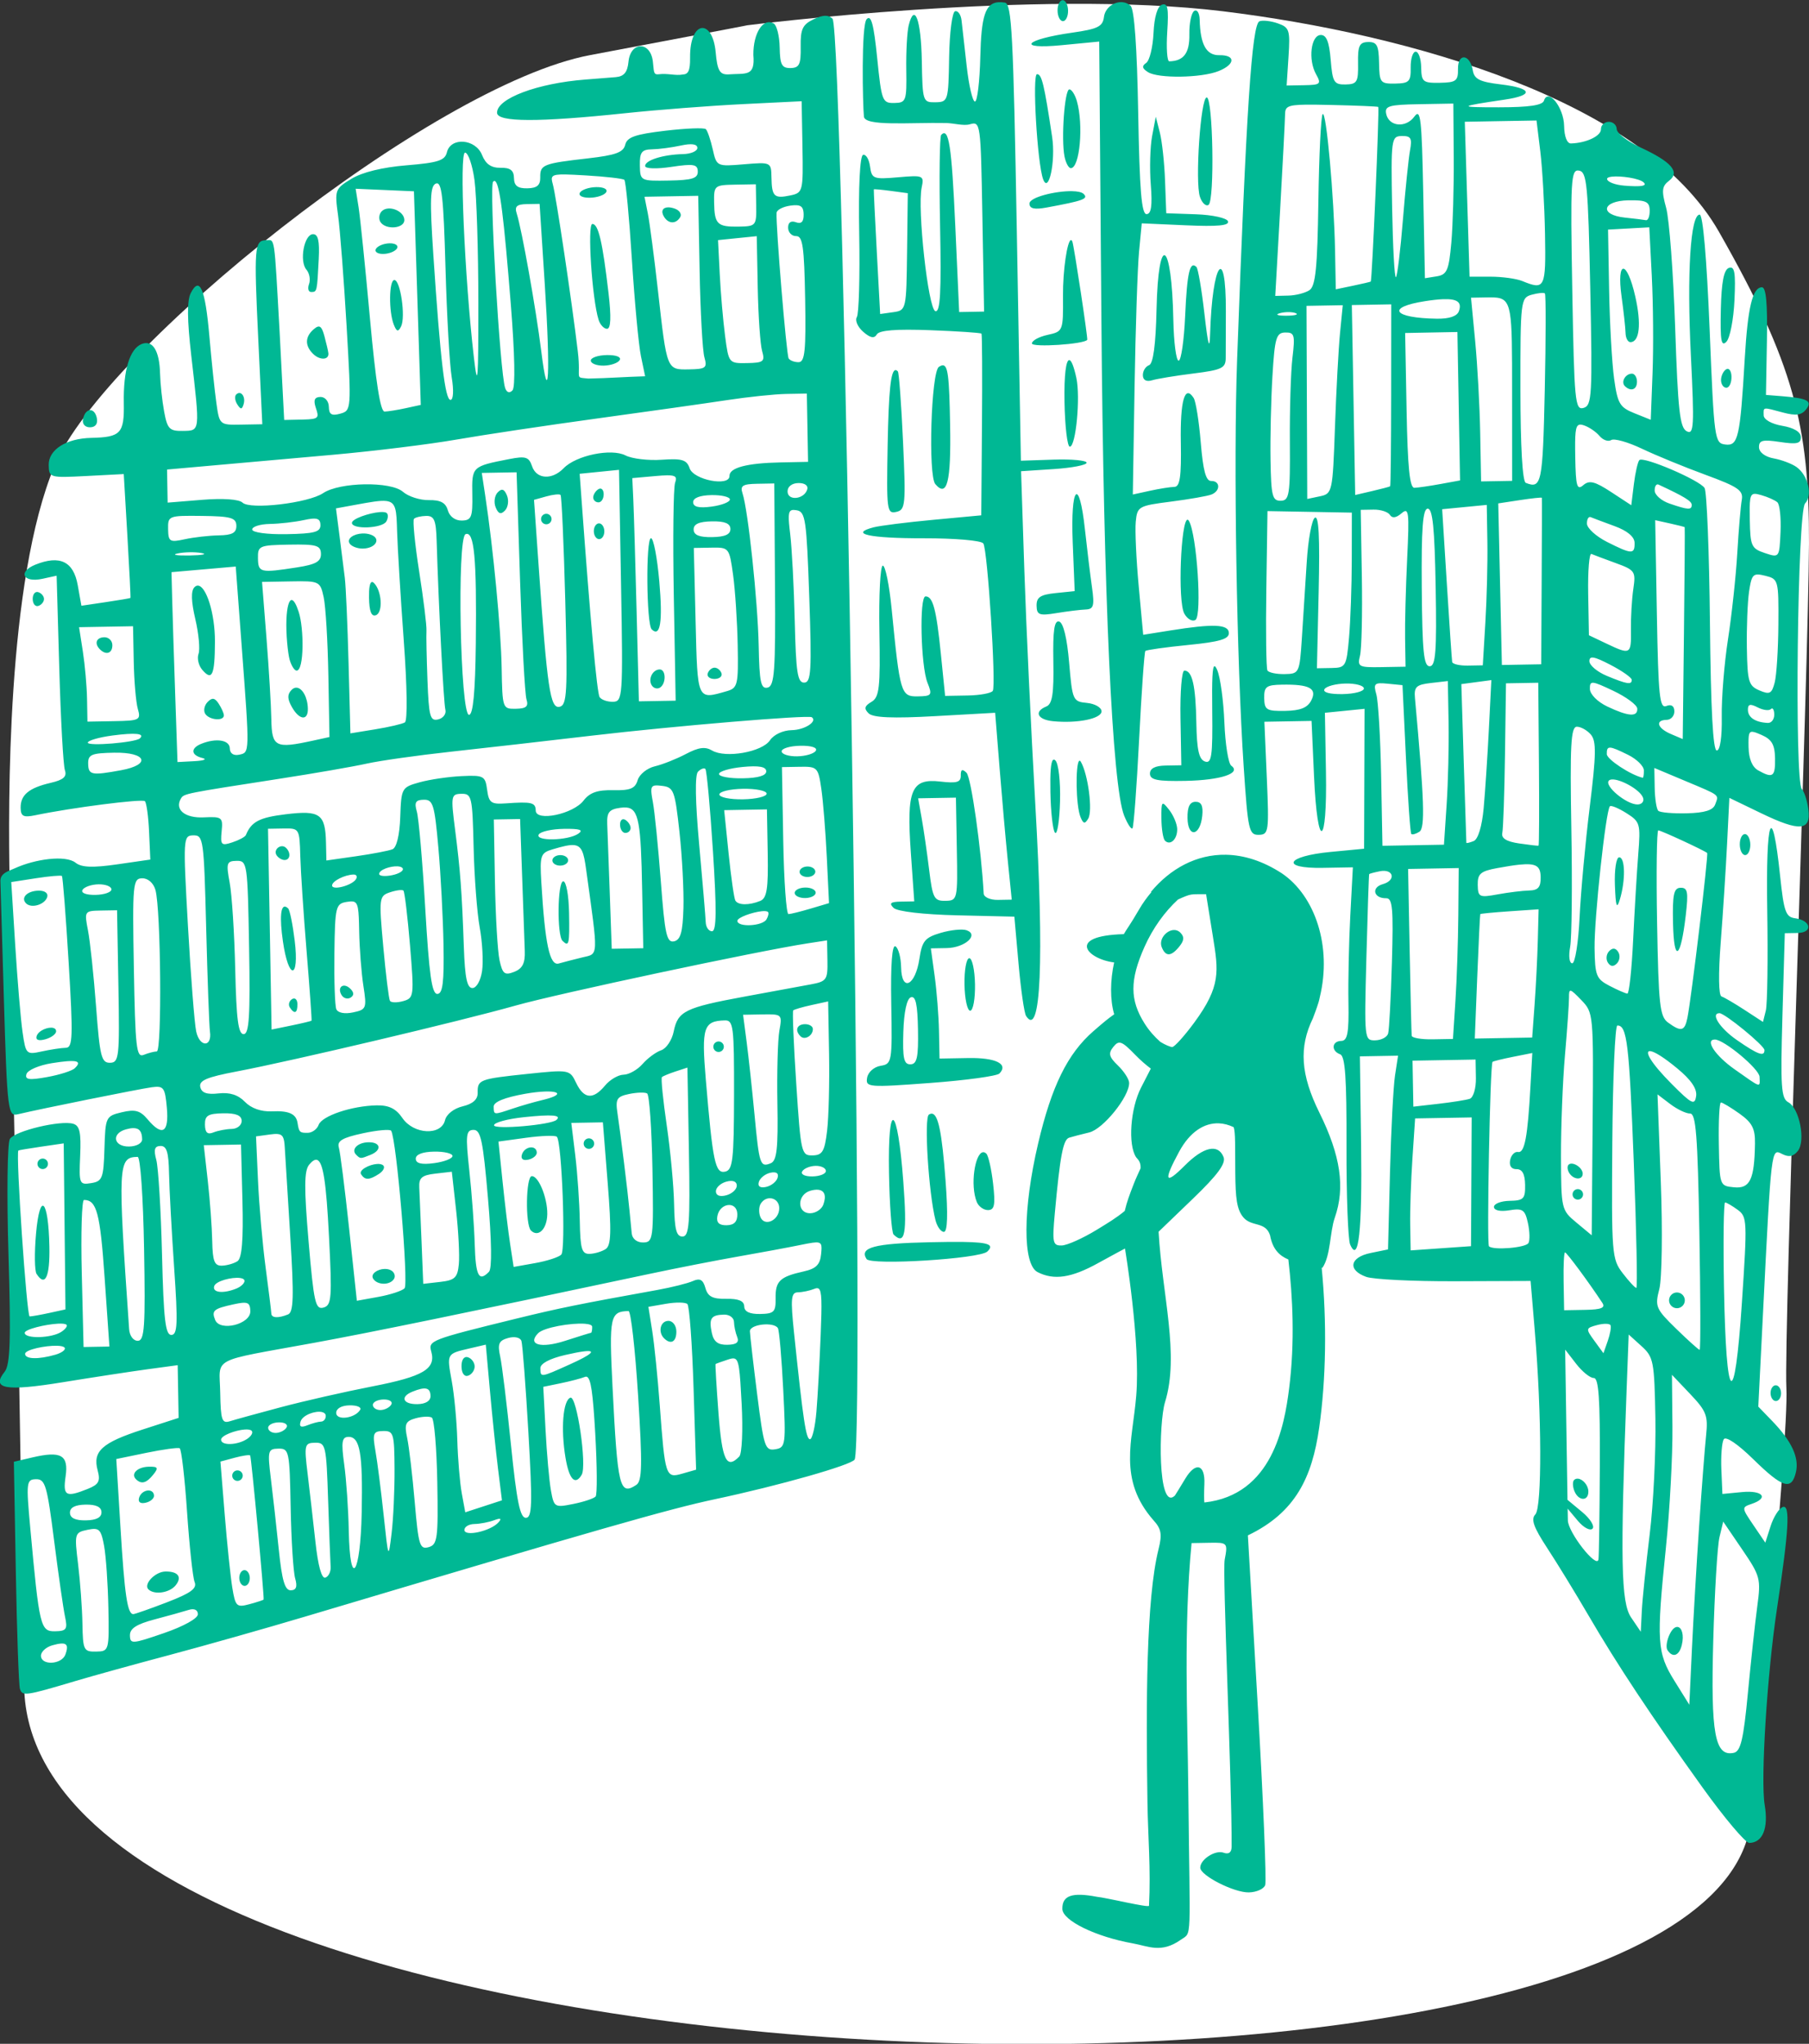 <?xml version="1.0" ?><svg height="415.97mm" viewBox="0 0 368.147 415.97" width="368.147mm" xmlns="http://www.w3.org/2000/svg">
    <rect x="0" y="0" width="368.147" height="415.97" fill="#333333" stroke="none"/>
    <path d="m -490.838,847 -1.483,-89.608 c 0,0 -1.978,-97.973 -2.274,-116.482 -0.297,-18.509 -0.89,-75.815 11.47,-105.269 12.36,-29.454 95.712,-96.549 135.856,-104.113 40.144,-7.564 39.847,-7.564 39.847,-7.564 0,0 73.465,-9.343 120.728,-3.559 47.263,5.784 106.885,22.602 125.87,55.972 18.984,33.369 22.939,49.209 22.84,79.108 -0.099,29.899 -6.427,200.84 -5.735,214.276 0.692,13.437 -8.899,108.74 -8.899,108.74 -6.273,86.694 -432.587,75.594 -438.22,-31.501 z" fill="#FFFFFF" paint-order="markers stroke fill" transform="translate(-302.956,277.201) matrix(0.802,0,0,0.802,701.563,-612.071)"/>
    <path d="m -227.373,417.584 c -0.733,0.013 -1.313,1.223 -1.287,2.689 0.026,1.466 0.648,2.656 1.381,2.643 0.733,-0.013 1.311,-1.223 1.285,-2.689 -0.026,-1.466 -0.646,-2.656 -1.379,-2.643 z m -16.256,0.518 c -3.379,0.199 -4.391,3.632 -4.631,13.807 -0.147,6.264 -0.758,11.396 -1.357,11.406 -0.6,0.011 -1.544,-4.022 -2.096,-8.963 -0.552,-4.941 -1.142,-10.183 -1.312,-11.646 -0.17,-1.464 -0.907,-2.504 -1.637,-2.312 -0.73,0.192 -1.411,5.455 -1.512,11.695 -0.179,11.061 -0.265,11.349 -3.463,11.406 -3.21,0.057 -3.285,-0.171 -3.469,-10.529 -0.185,-10.397 -1.852,-14.915 -3.324,-9.006 -0.411,1.649 -0.687,6.749 -0.617,11.332 0.123,7.884 -0.043,8.335 -3.047,8.389 -3.025,0.054 -3.23,-0.487 -4.334,-11.395 -0.869,-8.583 -1.533,-11.062 -2.654,-9.9 -1.447,1.499 -1.008,21.919 -0.719,24.67 0.042,2.648 11.68,1.521 20.951,1.713 1.807,0.037 4.351,0.762 5.889,0.33 2.767,-0.777 2.8,-0.538 3.225,23.367 l 0.43,24.15 -3.16,0.057 -3.16,0.057 -0.992,-21.971 c -0.917,-20.302 -1.643,-24.982 -3.566,-22.988 -0.403,0.418 -0.532,10.768 -0.289,23 0.338,16.986 0.055,22.118 -1.201,21.727 -1.81,-0.564 -4.608,-25.953 -3.461,-31.402 0.636,-3.021 0.401,-3.122 -5.998,-2.561 -6.259,0.549 -6.689,0.383 -7.109,-2.742 -0.246,-1.829 -1.044,-3.154 -1.773,-2.943 -0.808,0.233 -1.191,8.055 -0.979,20.02 0.192,10.801 -0.076,20.317 -0.594,21.145 -0.518,0.828 0.203,2.503 1.602,3.725 1.804,1.576 2.808,1.772 3.459,0.676 0.634,-1.068 4.825,-1.4 13.59,-1.076 6.97,0.258 12.808,0.654 12.973,0.879 0.165,0.225 0.221,10.69 0.123,23.256 l -0.18,22.846 -12.164,1.137 c -6.691,0.625 -13.505,1.481 -15.143,1.904 -6.354,1.64 -1.049,2.808 12.652,2.783 8.017,-0.014 14.699,0.565 15.182,1.316 1.078,1.676 3.276,35.926 2.4,37.4 -0.353,0.594 -3.218,1.126 -6.369,1.182 l -5.729,0.102 -1.076,-10.613 c -1.156,-11.407 -2.025,-14.67 -3.9,-14.637 -1.608,0.029 -1.205,17.652 0.5,21.908 1.264,3.155 1.089,3.402 -2.455,3.465 -4.295,0.076 -4.527,-0.701 -6.641,-22.219 -0.593,-6.04 -1.602,-10.974 -2.24,-10.963 -0.639,0.011 -1.027,7.49 -0.865,16.619 0.256,14.417 -0.009,16.776 -2.016,17.955 -1.776,1.044 -1.941,1.719 -0.711,2.918 1.124,1.096 6.131,1.306 16.852,0.705 l 15.25,-0.855 1.125,14.061 c 0.619,7.734 1.565,18.405 2.104,23.713 l 0.979,9.65 -3.518,0.062 c -1.934,0.034 -3.555,-0.686 -3.604,-1.602 -0.591,-11.228 -3.193,-29.54 -4.355,-30.662 -1.084,-1.046 -1.481,-0.856 -1.453,0.699 0.03,1.718 -0.991,2.021 -5.176,1.535 -7.4,-0.859 -8.618,2.062 -7.502,17.982 l 0.871,12.424 -3.412,0.061 c -2.613,0.046 -3.042,0.423 -1.822,1.6 0.938,0.906 7.562,1.677 16.115,1.877 l 14.521,0.34 1.061,11.938 c 0.583,6.565 1.442,12.529 1.908,13.254 3.76,5.85 4.62,-13.976 2.336,-53.859 -1.062,-18.55 -2.308,-45.123 -2.768,-59.051 l -0.834,-25.322 8.324,-0.545 c 4.579,-0.3 8.317,-1.025 8.307,-1.611 -0.01,-0.586 -3.766,-0.939 -8.348,-0.787 l -8.33,0.277 -1.029,-57.967 c -0.896,-50.478 -1.288,-58.008 -3.035,-58.287 -0.584,-0.093 -1.115,-0.13 -1.598,-0.102 z m 31.566,0.012 c -2.12,-0.265 -4.523,1.317 -4.826,3.752 -0.302,2.421 -1.558,3.041 -8.047,3.965 -12.149,1.73 -14.321,4.302 -2.686,3.18 l 9.533,-0.92 0.551,70.332 c 0.551,70.462 2.756,118.591 5.777,126.102 0.846,2.104 1.795,3.558 2.109,3.232 0.315,-0.326 1.076,-10.475 1.689,-22.553 0.614,-12.077 1.324,-22.182 1.58,-22.455 0.256,-0.273 5.139,-0.961 10.85,-1.527 7.968,-0.79 10.375,-1.493 10.348,-3.027 -0.04,-2.246 -3.872,-2.414 -14.887,-0.652 l -6.855,1.096 -1.139,-12.344 c -0.626,-6.789 -0.964,-14.147 -0.75,-16.352 0.376,-3.872 0.678,-4.045 8.93,-5.104 4.697,-0.603 9.334,-1.417 10.303,-1.809 2.311,-0.934 2.229,-3.471 -0.111,-3.43 -1.321,0.024 -2.045,-2.662 -2.625,-9.734 -0.441,-5.372 -1.252,-10.47 -1.803,-11.326 -2.248,-3.498 -3.445,0.646 -3.256,11.275 0.154,8.659 -0.222,11.26 -1.633,11.285 -1.008,0.018 -3.796,0.46 -6.193,0.984 l -4.357,0.953 0.445,-27.221 c 0.246,-14.971 0.758,-30.456 1.137,-34.41 l 0.688,-7.188 11.203,0.5 c 8.069,0.36 11.057,0.075 10.676,-1.016 -0.291,-0.833 -3.936,-1.633 -8.098,-1.779 l -7.566,-0.266 -0.305,-8.262 c -0.167,-4.544 -0.766,-10.056 -1.33,-12.246 l -1.023,-3.982 -0.932,4.916 c -0.507,2.703 -0.663,8.257 -0.336,12.342 0.424,5.301 0.117,7.437 -1.072,7.457 -1.276,0.021 -1.773,-6.009 -2.123,-25.703 -0.297,-16.709 -0.972,-26.226 -1.928,-27.148 -0.556,-0.536 -1.231,-0.829 -1.938,-0.918 z m 9.893,0.623 c -1.147,0.401 -1.949,3.093 -2.139,7.184 -0.167,3.599 -1.006,7.018 -1.865,7.598 -1.155,0.779 -1.035,1.386 0.461,2.33 2.613,1.65 13.536,1.49 17.912,-0.264 4.272,-1.711 4.372,-4.112 0.17,-4.037 -3.283,0.058 -4.816,-2.719 -4.965,-8.992 -0.04,-1.709 -0.658,-2.701 -1.391,-2.23 -0.725,0.466 -1.279,3.148 -1.229,5.959 0.084,4.724 -1.435,6.757 -5.098,6.822 -0.55,0.01 -0.781,-3.363 -0.512,-7.496 0.39,-5.994 0.118,-7.384 -1.346,-6.873 z m -85.51,2.809 c -0.77,0.026 -1.709,0.326 -2.916,0.902 -2.768,1.321 -3.325,2.517 -3.246,6.957 0.079,4.472 -0.346,5.369 -2.57,5.408 -2.215,0.039 -2.682,-0.842 -2.76,-5.207 -0.051,-2.89 -0.726,-5.63 -1.5,-6.09 -2.65,-1.574 -5.234,2.398 -5.178,7.961 0.494,5.651 -1.87,4.604 -6.459,4.951 -2.094,0.037 -2.689,-1.037 -3.102,-5.611 -0.781,-8.655 -6.613,-8.221 -6.496,1.395 0.041,3.365 -0.513,4.183 -1.854,4.238 -1.888,0.362 -3.685,-0.358 -6.162,-0.057 -1.403,0.17 -1.115,-0.891 -1.445,-3.367 -0.68,-5.097 -5.67,-4.948 -6.168,0.184 -0.261,2.684 -1.142,3.738 -3.266,3.912 -1.599,0.131 -5.037,0.404 -7.641,0.605 -12.236,0.949 -22.512,4.813 -22.447,8.443 0.043,2.398 10.511,2.428 32.602,0.094 8.092,-0.855 21.457,-1.886 29.701,-2.293 l 14.99,-0.74 0.207,11.609 c 0.201,11.295 0.115,11.628 -3.086,12.299 -4.101,0.86 -4.693,0.293 -4.779,-4.58 -0.069,-3.869 -0.123,-3.897 -6.99,-3.322 -6.883,0.576 -6.927,0.555 -7.914,-3.805 -0.546,-2.411 -1.333,-4.712 -1.748,-5.113 -0.415,-0.401 -5.057,-0.22 -10.314,0.402 -7.632,0.904 -9.677,1.623 -10.148,3.566 -0.467,1.925 -2.441,2.644 -9.443,3.443 -11.423,1.304 -12.175,1.604 -12.117,4.838 0.035,2 -0.824,2.724 -3.285,2.768 -2.444,0.043 -3.344,-0.652 -3.379,-2.607 -0.035,-1.962 -0.937,-2.649 -3.414,-2.605 -2.364,0.042 -3.76,-0.925 -4.691,-3.25 -1.652,-4.123 -7.964,-4.603 -8.916,-0.678 -0.505,2.083 -2.247,2.644 -10.248,3.301 -6.125,0.502 -11.216,1.747 -13.963,3.416 -4.187,2.543 -4.294,2.835 -3.406,9.277 0.504,3.658 1.477,16.3 2.164,28.092 1.234,21.168 1.214,21.45 -1.604,22.24 -2.184,0.613 -2.866,0.204 -2.9,-1.74 -0.025,-1.419 -0.966,-2.525 -2.133,-2.504 -1.506,0.027 -1.833,0.803 -1.166,2.781 0.825,2.449 0.845,2.868 -3.146,2.955 l -4.887,0.107 -1.158,-22.33 c -1.417,-25.217 -1.134,-23.317 -3.484,-23.275 -2.905,0.052 -3.041,1.826 -1.938,25.039 l 1.029,21.652 -5.438,0.096 c -5.4,0.096 -5.443,0.058 -6.227,-5.557 -0.434,-3.109 -1.233,-10.743 -1.775,-16.963 -1.049,-12.034 -2.454,-15.275 -4.715,-10.865 -0.965,1.883 -0.929,6.694 0.121,15.811 2.251,19.541 2.303,19.091 -2.139,19.17 -3.384,0.06 -3.931,-0.508 -4.74,-4.918 -0.503,-2.741 -0.969,-7.083 -1.033,-9.648 -0.147,-5.822 -1.89,-8.608 -4.68,-7.48 -3.021,1.221 -4.664,6.649 -4.518,14.922 0.138,7.764 -0.754,8.722 -8.285,8.891 -6.356,0.142 -10.84,3.006 -10.771,6.879 0.057,3.225 0.257,3.282 9.551,2.797 l 9.492,-0.494 0.918,15.646 c 0.505,8.606 0.857,15.712 0.781,15.793 -0.075,0.082 -2.907,0.561 -6.293,1.064 l -6.154,0.916 -0.936,-5.246 c -1.068,-5.992 -4.528,-7.672 -10.709,-5.195 -4.576,1.834 -3.169,4.677 1.779,3.596 l 3.578,-0.783 0.674,23.557 c 0.371,12.956 1.01,24.554 1.422,25.777 0.563,1.672 -0.334,2.476 -3.619,3.24 -5.536,1.287 -7.666,3.071 -7.607,6.369 0.038,2.126 0.724,2.467 3.701,1.848 9.256,-1.925 27.152,-4.221 27.826,-3.57 0.412,0.398 0.892,3.894 1.064,7.77 l 0.314,7.047 -8.457,1.223 c -6.155,0.889 -9.011,0.777 -10.492,-0.408 -2.525,-2.021 -10.273,-0.972 -15.455,1.41 -1.41,0.648 -3.583,1.138 -3.635,3.111 l 0.861,29.422 c 0.869,29.692 1.067,30.479 3.652,29.859 5.52,-1.324 30.696,-6.401 33.883,-6.834 3.035,-0.412 3.372,0.043 3.838,5.207 0.572,6.338 -1.156,7.37 -4.889,2.924 -1.871,-2.229 -3.179,-2.587 -6.52,-1.791 -4.078,0.972 -4.184,1.194 -4.426,9.242 -0.226,7.502 -0.53,8.291 -3.369,8.744 -3.001,0.479 -3.109,0.211 -2.791,-6.969 0.26,-5.866 -0.117,-7.601 -1.756,-8.088 -3.23,-0.96 -14.754,1.792 -16.076,3.838 -0.65,1.006 -0.812,14.21 -0.361,29.342 0.647,21.71 0.441,27.983 -0.969,29.744 -3.501,4.375 0.169,5.034 14.793,2.656 7.597,-1.235 17.256,-2.714 21.463,-3.285 l 7.65,-1.037 0.119,6.689 0.117,6.689 -9.105,2.943 c -10.349,3.345 -12.751,5.518 -11.445,10.354 0.747,2.769 0.306,3.598 -2.521,4.73 -5.567,2.23 -6.323,1.799 -5.604,-3.195 0.781,-5.417 -1.147,-6.506 -8.484,-4.787 l -4.648,1.09 0.496,27.93 c 0.273,15.362 0.744,28.73 1.049,29.707 0.593,1.903 1.403,1.788 14.111,-2.004 4.378,-1.306 15.127,-4.28 23.887,-6.609 8.76,-2.329 24.286,-6.727 34.5,-9.771 74.445,-22.19 92.233,-27.283 103.959,-29.773 16.133,-3.426 34.514,-8.647 35.34,-10.039 2.719,-4.579 -2.784,-362.922 -5.615,-365.654 -0.535,-0.516 -1.138,-0.765 -1.908,-0.738 z m 112.232,1.312 c -0.845,-0.096 -1.574,-0.073 -1.98,0.09 -1.926,0.771 -3.364,22.561 -5.67,85.865 -0.94,25.798 -0.121,76.486 1.67,103.318 1.077,16.145 1.336,17.314 3.822,17.27 2.523,-0.045 2.632,-0.815 2.047,-14.373 l -0.619,-14.324 5.986,-0.105 5.984,-0.107 0.627,13.998 c 0.861,19.219 3.37,18.324 3.025,-1.078 l -0.266,-14.98 5.031,-0.504 5.031,-0.506 -0.057,17.752 -0.059,17.754 -8.549,0.818 c -11.3,1.082 -12.815,4.228 -1.943,4.035 l 7.643,-0.135 -0.65,12.217 c -0.357,6.72 -0.57,16.627 -0.475,22.014 0.139,7.817 -0.23,9.8 -1.826,9.828 -2.419,0.043 -2.62,2.542 -0.273,3.395 1.277,0.464 1.661,6.023 1.611,23.287 -0.036,12.473 0.378,23.71 0.92,24.973 2.155,5.019 3.08,-3.425 2.781,-25.406 l -0.303,-22.332 4.842,-0.086 4.84,-0.086 -0.771,5.016 c -0.424,2.758 -0.999,13.819 -1.275,24.582 l -0.502,19.568 -4.449,0.916 c -5.276,1.087 -5.86,4.328 -1.09,6.045 1.808,0.651 11.933,1.153 22.502,1.113 l 19.215,-0.07 1.074,12.771 c 1.774,21.094 1.84,44.712 0.129,46.484 -1.168,1.21 -0.449,3.237 3.033,8.549 2.51,3.829 7.189,11.467 10.398,16.977 7.301,12.533 15.914,25.534 28.955,43.709 5.586,7.785 10.945,14.14 11.91,14.123 3.41,-0.06 4.898,-3.74 3.904,-9.654 -1.07,-6.366 0.619,-33.288 3.123,-49.812 3.026,-19.965 3.398,-26.466 1.477,-25.787 -0.956,0.338 -2.347,2.514 -3.09,4.834 l -1.352,4.219 -3.041,-4.477 c -2.984,-4.392 -2.991,-4.495 -0.428,-5.359 4.452,-1.5 2.83,-3.507 -2.426,-3.002 l -4.992,0.479 -0.264,-6.209 c -0.144,-3.416 0.126,-6.865 0.6,-7.662 0.515,-0.867 3.542,1.177 7.527,5.082 7.445,7.295 9.698,7.973 10.795,3.248 0.859,-3.7 -1.076,-7.856 -6.064,-13.018 l -3.486,-3.605 1.193,-23.691 c 2.128,-42.278 2.075,-41.841 4.828,-40.43 1.732,0.887 2.867,0.675 4.006,-0.748 2.042,-2.551 0.427,-10.844 -2.408,-12.365 -1.819,-0.976 -2.014,-3.842 -1.492,-22.014 l 0.6,-20.891 3.264,-0.059 c 3.939,-0.07 3.412,-3.201 -0.627,-3.727 -2.392,-0.311 -2.872,-1.649 -3.816,-10.627 -2.039,-19.394 -3.662,-15.196 -3.281,8.49 0.2,12.465 0.039,23.964 -0.357,25.553 l -0.721,2.891 -4.643,-3.031 c -2.553,-1.667 -5.197,-3.215 -5.877,-3.439 -0.752,-0.248 -0.832,-5.634 -0.203,-13.762 0.569,-7.345 1.295,-18.591 1.613,-24.992 l 0.578,-11.641 8.066,3.895 c 9.827,4.743 12.694,4.5 11.973,-1.02 -0.285,-2.182 -1.031,-4.484 -1.658,-5.115 -1.883,-1.895 -1.101,-70.479 0.826,-72.477 1.973,-2.045 0.786,-7.13 -2.158,-9.24 -1.171,-0.839 -3.785,-1.828 -5.809,-2.197 -2.188,-0.399 -3.696,-1.544 -3.719,-2.822 -0.031,-1.77 0.908,-2.007 5.311,-1.344 4.319,0.651 5.342,0.411 5.312,-1.25 -0.023,-1.295 -1.771,-2.351 -4.719,-2.85 -2.681,-0.454 -4.696,-1.582 -4.715,-2.643 -0.039,-2.196 -0.396,-2.146 4.928,-0.721 3.211,0.859 4.656,0.672 5.797,-0.754 1.74,-2.174 0.473,-2.875 -6.143,-3.402 l -4.006,-0.32 0.242,-13.672 c 0.171,-9.626 -0.206,-13.665 -1.275,-13.646 -2.374,0.042 -3.579,5.06 -4.346,18.08 -1.182,20.066 -1.669,22.231 -4.914,21.826 -2.753,-0.343 -2.856,-1.092 -4.008,-29.34 -0.732,-17.949 -1.69,-28.994 -2.516,-29.006 -2.343,-0.033 -3.273,14.837 -2.236,35.764 0.893,18.034 0.774,20.197 -1.068,19.209 -1.732,-0.929 -2.216,-5.277 -2.92,-26.289 -0.464,-13.846 -1.493,-27.526 -2.287,-30.398 -1.204,-4.356 -1.083,-5.496 0.727,-6.869 2.901,-2.202 0.66,-4.808 -7.295,-8.486 -3.268,-1.511 -5.956,-3.594 -5.975,-4.629 -0.018,-1.034 -0.933,-1.865 -2.033,-1.846 -1.1,0.019 -1.985,0.867 -1.967,1.881 0.03,1.714 -3.725,3.494 -7.604,3.605 -1.008,0.029 -1.698,-1.732 -1.746,-4.455 -0.084,-4.707 -4.066,-9.7 -5.109,-6.406 -0.374,1.179 -3.762,1.679 -11.422,1.688 -10.585,0.011 -10.43,-0.203 1.41,-1.943 7.574,-1.113 7.117,-2.904 -0.99,-3.873 -5.311,-0.635 -6.694,-1.332 -7.064,-3.562 -0.693,-4.173 -3.825,-4.48 -3.752,-0.367 0.054,3.047 -0.477,3.454 -4.605,3.527 -4.296,0.076 -4.671,-0.236 -4.736,-3.918 -0.039,-2.2 -0.671,-3.988 -1.404,-3.975 -0.733,0.013 -1.301,1.824 -1.262,4.023 0.063,3.555 -0.373,4.007 -3.928,4.07 -3.777,0.067 -4.006,-0.225 -4.096,-5.262 -0.079,-4.444 -0.538,-5.325 -2.76,-5.285 -2.222,0.04 -2.651,0.935 -2.572,5.379 0.085,4.767 -0.25,5.339 -3.164,5.391 -2.943,0.052 -3.311,-0.557 -3.779,-6.268 -0.374,-4.554 -1.078,-6.315 -2.518,-6.289 -2.504,0.044 -3.251,6.271 -1.193,9.957 1.384,2.479 1.134,2.712 -2.979,2.785 l -4.488,0.08 0.477,-7.326 c 0.439,-6.752 0.228,-7.412 -2.707,-8.443 -0.876,-0.308 -1.838,-0.522 -2.684,-0.617 z m -58.426,13.512 c -1.252,0.022 0.057,22.571 1.547,26.643 1.414,3.865 3.216,-4.557 2.291,-10.709 -2.017,-13.41 -2.63,-15.955 -3.838,-15.934 z m 8.207,3.855 c -1.204,0.021 -2.108,12.554 -1.229,17.023 0.324,1.645 1.049,2.983 1.611,2.973 2.272,-0.04 3.253,-11.006 1.523,-17.029 -0.471,-1.642 -1.329,-2.977 -1.906,-2.967 z m 34.855,2.047 c -1.54,0.027 -2.998,21.424 -1.719,25.219 h -0.002 c 0.526,1.561 1.509,2.485 2.182,2.053 1.584,-1.018 1.139,-27.3 -0.461,-27.271 z m 62.584,1.557 0.1,13.666 c 0.054,7.517 -0.223,17.274 -0.615,21.682 h -0.002 c -0.622,6.984 -1.098,8.077 -3.705,8.494 l -2.99,0.479 -0.43,-21.756 c -0.372,-18.883 -0.668,-21.427 -2.242,-19.271 -2.169,2.97 -6.469,2.566 -7.152,-0.672 -0.423,-2.005 0.669,-2.33 8.275,-2.465 z m -37.426,0.275 c 1.607,-0.019 3.702,0.017 6.432,0.078 6.42,0.145 11.794,0.37 11.943,0.5 0.32,0.278 -1.568,44.086 -1.91,44.32 -0.128,0.088 -2.176,0.565 -4.551,1.061 l -4.318,0.902 -0.182,-9.631 c -0.257,-13.928 -2.233,-35.775 -3.148,-34.828 -0.431,0.445 -0.92,10.391 -1.088,22.102 -0.241,16.859 -0.712,21.559 -2.266,22.58 -1.079,0.709 -3.473,1.328 -5.32,1.371 l -3.359,0.08 1.23,-21.693 c 0.675,-11.931 1.241,-22.892 1.26,-24.359 0.024,-1.872 0.457,-2.426 5.277,-2.482 z m 58.531,4.018 0.961,7.846 c 0.528,4.316 1.065,13.758 1.193,20.982 0.244,13.742 -0.015,14.27 -5.791,11.908 -1.478,-0.604 -5.086,-1.099 -8.02,-1.1 h -5.334 l -0.604,-19.658 -0.604,-19.656 9.1,-0.162 z m -34.188,3.939 c 2.316,-0.041 2.661,0.557 2.092,3.631 -0.374,2.024 -1.188,9.943 -1.805,17.6 -0.617,7.656 -1.412,14.222 -1.768,14.59 -0.355,0.368 -0.791,-7.53 -0.969,-17.551 -0.312,-17.563 -0.223,-18.222 2.449,-18.27 z m -179.838,2.127 c 0.707,0.1 1.081,0.396 1.09,0.881 0.015,0.825 -1.623,1.536 -3.639,1.582 -5.059,0.115 -9.641,1.555 -9.615,3.021 0.012,0.697 2.881,0.792 6.672,0.221 5.619,-0.847 6.657,-0.665 6.689,1.17 0.031,1.743 -1.408,2.196 -7.295,2.301 -7.258,0.129 -7.332,0.09 -7.402,-3.869 -0.059,-3.321 0.467,-4.01 3.096,-4.057 1.741,-0.031 5.033,-0.464 7.316,-0.963 1.341,-0.293 2.381,-0.387 3.088,-0.287 z m -57.861,2.094 c 0.791,-0.014 1.869,3.118 2.396,6.959 0.527,3.841 0.969,17.784 0.98,30.986 0.018,20.081 -0.168,22.374 -1.135,14.023 -2.377,-20.532 -3.732,-51.942 -2.242,-51.969 z m 282.66,4.553 c 2.018,0.352 2.307,3.388 2.865,29.982 0.569,27.108 0.426,29.647 -1.701,30.244 -2.162,0.607 -2.359,-1.465 -2.865,-29.984 -0.496,-27.96 -0.348,-30.599 1.701,-30.242 z m -257.141,0.982 c 1.251,0.022 2.912,0.113 5.1,0.242 5.021,0.295 9.431,0.799 9.799,1.119 0.368,0.32 1.228,9.376 1.912,20.125 0.684,10.749 1.721,21.838 2.305,24.639 l 1.062,5.092 c -5.588,0.162 -8.924,0.468 -14.414,0.58 -3.687,-0.405 -1.796,0.488 -2.664,-6.832 -1.495,-12.601 -5.519,-39.528 -6.352,-42.494 -0.558,-1.988 -0.502,-2.538 3.252,-2.471 z m 265.494,0.559 c 2.237,-0.251 6.872,0.404 8.02,1.422 1.053,0.934 -0.521,1.211 -4.875,0.857 -2.387,-0.194 -4.35,-0.962 -4.363,-1.707 -0.005,-0.305 0.473,-0.489 1.219,-0.572 z m -283.381,1.147 c 1.178,0.733 2.219,9.17 3.977,31.207 1.017,12.747 1.178,21.103 0.424,21.885 -0.755,0.782 -1.465,0.548 -1.861,-0.613 -1.327,-3.883 -4.089,-51.208 -3.055,-52.338 0.176,-0.193 0.347,-0.245 0.516,-0.141 z m -15.023,0.602 c 1.485,-0.599 1.924,3.268 2.428,21.359 0.338,12.15 1.048,24.662 1.576,27.805 0.555,3.301 0.428,5.724 -0.299,5.736 -1.379,0.025 -2.574,-10.044 -4.355,-36.725 -0.944,-14.129 -0.819,-17.583 0.65,-18.176 z m 81.176,0.184 0.094,5.332 c 0.091,5.155 -0.054,5.334 -4.35,5.41 -5.538,0.098 -6.232,-0.572 -6.33,-6.109 -0.076,-4.296 0.097,-4.447 5.252,-4.539 z m -40.504,0.719 c -1.833,0.033 -3.693,0.665 -4.133,1.406 -0.452,0.761 0.651,1.322 2.533,1.289 1.833,-0.033 3.693,-0.665 4.133,-1.406 0.452,-0.761 -0.651,-1.322 -2.533,-1.289 z m -61.043,0.416 7.396,0.322 7.396,0.324 0.867,27.102 0.867,27.104 -3.82,0.834 c -2.101,0.458 -4.517,0.846 -5.371,0.861 -1.058,0.019 -2.237,-7.504 -3.701,-23.605 -1.182,-12.998 -2.484,-25.727 -2.893,-28.287 z m 131.486,0.158 c 0.046,-0.097 2.005,0.081 4.354,0.396 l 4.27,0.572 -0.182,14.865 c -0.18,14.721 -0.214,14.87 -3.508,15.332 l -3.324,0.467 -0.848,-15.729 c -0.466,-8.651 -0.808,-15.807 -0.762,-15.904 z m 50.277,0.455 c -4.141,-0.071 -10.814,1.54 -10.785,3.168 0.023,1.273 1.271,1.555 4.352,0.986 9.359,-1.729 10.68,-2.216 9.389,-3.463 -0.475,-0.459 -1.575,-0.668 -2.955,-0.691 z m -94.834,1.178 0.355,18.996 c 0.196,10.448 0.741,20.341 1.213,21.982 0.771,2.685 0.381,2.995 -3.875,3.07 -5.709,0.101 -5.634,0.291 -7.895,-19.863 -0.944,-8.418 -2.102,-17.25 -2.572,-19.625 l -0.855,-4.318 6.814,-0.121 z m 236.057,1.145 c 4.444,-0.079 5.341,0.348 5.381,2.57 0.026,1.466 -0.405,2.578 -0.957,2.471 -0.552,-0.108 -2.958,-0.403 -5.346,-0.656 -6.551,-0.695 -5.8,-4.265 0.922,-4.385 z m -276.309,0.904 1.311,20.312 c 1.473,22.85 0.984,32.137 -0.895,17.02 -1.317,-10.595 -4.959,-31.02 -6.223,-34.896 -0.578,-1.774 0.016,-2.332 2.525,-2.377 z m 65.232,0.34 c 1.322,0.076 1.745,0.746 1.773,2.34 0.033,1.864 -0.582,2.483 -1.965,1.98 -1.275,-0.463 -1.999,0.056 -1.975,1.412 0.021,1.178 0.937,2.125 2.037,2.105 1.666,-0.03 2.046,2.632 2.283,15.963 0.232,13.04 -0.071,16.003 -1.637,16.031 -1.057,0.019 -2.203,-0.411 -2.549,-0.955 -0.562,-0.885 -3.28,-33.657 -3.064,-36.951 0.048,-0.734 1.603,-1.551 3.455,-1.816 0.659,-0.094 1.2,-0.135 1.641,-0.109 z m -32.582,0.539 c -1.42,0.009 -1.972,0.998 -1.025,2.471 1.139,1.771 3.011,1.775 4.061,0.008 0.443,-0.747 -0.164,-1.71 -1.35,-2.141 -0.642,-0.234 -1.212,-0.341 -1.686,-0.338 z m -71.129,0.301 c -0.613,0.057 -1.175,0.279 -1.586,0.705 -0.681,0.706 -0.823,1.928 -0.316,2.717 1.336,2.078 6.101,1.673 6.062,-0.516 -0.031,-1.761 -2.322,-3.077 -4.16,-2.906 z m 51.865,3.916 c -1.318,0.023 -0.085,18.996 1.58,24.309 0.4,1.276 1.369,2.311 2.154,2.297 0.961,-0.017 1.084,-2.961 0.379,-9.01 -1.528,-13.099 -2.585,-17.623 -4.113,-17.596 z m 268.201,0.85 0.645,12.535 h -0.004 c 0.354,6.893 0.438,17.882 0.188,24.42 l -0.455,11.889 -4.16,-1.67 c -3.716,-1.491 -4.264,-2.431 -5.145,-8.803 -0.542,-3.923 -1.112,-14.033 -1.262,-22.465 l -0.273,-15.33 5.234,-0.287 z M -417.592,476.971 c -2.257,0.04 -3.515,6.854 -1.664,9.014 0.766,0.894 1.062,2.54 0.656,3.656 -0.406,1.117 -0.157,2.019 0.553,2.006 1.49,-0.026 1.481,0.013 1.91,-8.367 0.237,-4.617 -0.159,-6.332 -1.455,-6.309 z m 112.602,0.506 0.252,13.078 c 0.138,7.193 0.636,14.421 1.107,16.062 0.769,2.68 0.38,2.994 -3.811,3.068 -4.642,0.082 -4.674,0.043 -5.586,-6.902 -0.504,-3.842 -1.113,-10.881 -1.352,-15.645 l -0.434,-8.66 4.912,-0.502 z m 79.721,0.992 c -0.915,0.135 -2.06,7.589 -2.012,14.158 0.066,8.943 0.027,9.042 -3.918,9.904 -2.192,0.479 -3.976,1.457 -3.963,2.174 0.019,1.07 13.338,0.191 14.033,-0.926 0.203,-0.326 -3.352,-23.825 -3.766,-24.896 -0.117,-0.303 -0.244,-0.433 -0.375,-0.414 z m -172.879,0.822 c -1.466,0.026 -3.027,0.653 -3.467,1.395 -0.44,0.741 0.401,1.327 1.867,1.301 1.466,-0.026 3.027,-0.653 3.467,-1.395 0.44,-0.741 -0.401,-1.327 -1.867,-1.301 z m 196.754,3.066 c -0.961,-0.605 -1.929,3.812 -2.15,13.723 -0.202,9.001 -0.844,13.772 -1.904,14.146 -0.88,0.311 -1.584,1.457 -1.564,2.545 0.022,1.247 0.892,1.718 2.355,1.275 1.277,-0.386 5.998,-1.161 10.49,-1.723 7.192,-0.899 8.17,-1.366 8.178,-3.908 0.005,-1.588 0.021,-6.923 0.037,-11.855 0.055,-17.409 -3.47,-12.373 -3.994,5.705 -0.127,4.383 -0.518,3 -1.447,-5.121 -0.7,-6.119 -1.613,-11.454 -2.029,-11.855 -1.665,-1.607 -2.369,1.433 -2.855,12.342 -0.28,6.283 -1.024,11.432 -1.654,11.443 -0.63,0.011 -1.234,-4.628 -1.346,-10.311 -0.199,-10.175 -1.154,-15.802 -2.115,-16.406 z m 143.086,3.176 c -1.276,0.448 -1.889,3.6 -2.045,10.535 -0.178,7.925 0.104,9.559 1.416,8.199 0.901,-0.934 1.822,-5.674 2.045,-10.535 0.325,-7.076 0.042,-8.711 -1.416,-8.199 z m -26.777,0.205 c -0.768,-0.009 -1.11,2.323 -0.463,7.006 0.531,3.841 0.987,8.033 1.02,9.316 0.029,1.283 0.587,2.324 1.242,2.312 2.321,-0.041 2.802,-4.605 1.223,-11.588 -1.06,-4.687 -2.254,-7.038 -3.021,-7.047 z m -311.867,2.867 c -1.373,0.024 -1.457,8.065 -0.119,11.373 0.718,1.775 1.096,1.86 1.826,0.41 1.199,-2.382 -0.167,-11.811 -1.707,-11.783 z m 290.764,3.309 c 0.609,-0.06 1.054,-0.033 1.189,0.098 0.27,0.261 0.255,11.338 -0.033,24.617 -0.512,23.602 -0.81,25.049 -4.814,23.451 -0.844,-0.337 -1.351,-9.154 -1.363,-23.734 -0.019,-22.5 0.066,-23.223 2.85,-24.004 0.789,-0.221 1.563,-0.368 2.172,-0.428 z m -11.801,1.107 c 4.729,0.19 4.662,2.616 4.67,23.898 l 0.01,22.658 -3.938,0.07 -3.939,0.07 -0.229,-12.332 c -0.125,-6.782 -0.701,-17.274 -1.279,-23.314 l -1.051,-10.982 3.422,-0.06 c 0.886,-0.016 1.658,-0.035 2.334,-0.008 z m -12.846,0.451 c 3.688,-0.14 4.823,0.817 4.012,3.049 -0.465,1.278 -2.423,1.945 -5.576,1.9 -11.16,-0.157 -13.003,-2.894 -2.998,-4.451 1.82,-0.283 3.333,-0.451 4.562,-0.498 z m -13.154,1.307 -0.018,22.986 c -0.009,12.641 -0.123,23.073 -0.254,23.186 -0.131,0.111 -2.181,0.654 -4.555,1.207 l -4.316,1.004 -0.428,-24.102 -0.428,-24.102 4.998,-0.09 z m -12.297,0.221 -0.693,7.014 c -0.381,3.857 -0.961,14.618 -1.289,23.91 -0.583,16.507 -0.672,16.91 -3.814,17.568 l -3.217,0.676 -0.096,-24.502 -0.096,-24.502 4.602,-0.082 z m -13.832,1.75 c 0.725,-0.004 1.403,0.081 1.857,0.256 0.909,0.349 -0.148,0.645 -2.348,0.656 -2.2,0.012 -2.945,-0.274 -1.654,-0.635 0.646,-0.181 1.419,-0.273 2.145,-0.277 z m -246.354,3.723 c -0.267,0.1 -0.573,0.313 -0.936,0.625 -2.242,1.929 -2.284,4.2 -0.117,6.291 1.697,1.638 4.001,1.525 3.836,-0.189 -0.051,-0.534 -0.499,-2.477 -0.996,-4.318 -0.541,-2.003 -0.986,-2.708 -1.787,-2.408 z m 289.275,1.326 0.336,18.832 0.334,18.834 -4.984,0.914 v -0.002 c -2.741,0.503 -5.712,0.933 -6.6,0.959 -1.191,0.032 -1.712,-5.117 -1.982,-19.621 l -0.367,-19.662 6.633,-0.127 z m -43.682,0.129 c 2.332,-0.041 2.516,0.602 1.826,6.377 -0.422,3.533 -0.719,13.139 -0.66,21.348 0.097,13.469 -0.128,14.93 -2.311,14.969 -2.129,0.038 -2.444,-1.195 -2.596,-10.289 -0.097,-5.682 0.123,-15.288 0.486,-21.346 0.584,-9.727 0.963,-11.018 3.254,-11.059 z m -172.168,5.723 c -2.243,0.04 -4.068,0.673 -4.055,1.406 0.013,0.733 1.488,1.307 3.277,1.275 1.79,-0.032 3.614,-0.665 4.055,-1.406 0.467,-0.786 -0.898,-1.318 -3.277,-1.275 z m 117.385,1.275 c -0.835,-0.099 -1.359,3.657 -1.236,10.586 0.111,6.276 0.72,11.402 1.352,11.391 1.54,-0.027 2.724,-12.574 1.65,-17.486 -0.652,-2.983 -1.265,-4.431 -1.766,-4.49 z m -32.355,1.354 c -0.223,0.056 -0.472,0.183 -0.75,0.361 -1.974,1.269 -2.775,27.593 -0.906,29.766 2.994,3.48 4.005,-0.542 3.75,-14.922 -0.223,-12.559 -0.532,-15.598 -2.094,-15.205 z m 199.516,0.885 c -0.16,-0.038 -0.334,-0.005 -0.516,0.111 -0.725,0.466 -1.304,1.713 -1.285,2.77 0.019,1.057 0.634,1.909 1.367,1.896 0.733,-0.013 1.312,-1.258 1.285,-2.768 -0.02,-1.132 -0.371,-1.896 -0.852,-2.01 z m -211.258,0.297 c -1.229,-0.007 -1.764,5.362 -2.016,19.057 -0.304,16.59 -0.193,17.451 2.186,16.934 2.331,-0.507 2.45,-1.748 1.717,-17.832 -0.434,-9.508 -1.026,-17.534 -1.316,-17.834 -0.205,-0.212 -0.395,-0.323 -0.57,-0.324 z m 186.836,0.906 c -1.681,0.03 -2.848,2.134 -1.764,3.18 1.528,1.475 3.091,0.86 3.055,-1.201 -0.02,-1.1 -0.601,-1.991 -1.291,-1.979 z m -353.297,4.91 c -0.28,-0.022 -0.584,0.097 -0.877,0.4 -0.432,0.448 -0.302,1.565 0.289,2.484 v 0.002 c 0.864,1.344 1.178,1.339 1.605,-0.023 0.458,-1.458 -0.177,-2.797 -1.018,-2.863 z m 143.941,0.141 0.154,8.664 0.154,8.666 -6.998,0.143 c -8.563,0.174 -12.979,1.346 -12.941,3.434 0.049,2.781 -9.111,1.022 -10.109,-1.941 -0.73,-2.165 -1.925,-2.531 -7.086,-2.17 -3.414,0.239 -7.545,-0.253 -9.182,-1.096 -3.619,-1.863 -12.552,-0.017 -15.699,3.244 -2.949,3.055 -6.901,2.811 -8.016,-0.494 -0.802,-2.379 -1.626,-2.639 -5.789,-1.826 -9.474,1.85 -9.505,1.884 -9.379,8.979 0.103,5.783 -0.221,6.579 -2.676,6.623 -1.67,0.03 -3.09,-1.016 -3.535,-2.604 -0.54,-1.923 -1.865,-2.634 -4.816,-2.582 -2.24,0.04 -5.202,-0.912 -6.582,-2.117 -3.083,-2.692 -16.06,-2.469 -20.246,0.348 -3.756,2.528 -18.53,4.264 -20.457,2.404 -0.892,-0.86 -4.948,-1.142 -10.236,-0.711 l -8.76,0.713 -0.076,-4.197 -0.074,-4.199 11.65,-1.037 c 6.407,-0.57 20.123,-1.791 30.477,-2.713 10.354,-0.922 24.425,-2.652 31.27,-3.846 6.844,-1.194 22.92,-3.605 35.725,-5.359 12.804,-1.754 27.644,-3.851 32.977,-4.662 5.333,-0.811 12.072,-1.517 14.975,-1.568 z m -181.939,4.221 c -0.734,0.068 -1.461,0.85 -1.736,2.303 -0.23,1.212 0.52,2.062 1.801,2.039 1.373,-0.024 2.01,-0.909 1.703,-2.363 -0.296,-1.4 -1.034,-2.047 -1.768,-1.979 z m 377.875,3.711 c 0.314,-0.111 0.72,-0.04 1.24,0.131 1.291,0.423 3.072,1.634 3.959,2.689 0.887,1.056 2.223,1.527 2.969,1.047 0.746,-0.48 4.254,0.508 7.795,2.195 3.541,1.687 10.808,4.67 16.146,6.629 8.31,3.05 9.633,3.966 9.195,6.371 -0.281,1.545 -0.794,7.615 -1.139,13.488 -0.344,5.874 -1.406,15.723 -2.359,21.887 -0.953,6.164 -1.665,15.027 -1.582,19.697 0.09,5.091 -0.415,8.501 -1.262,8.516 -0.963,0.017 -1.516,-10.322 -1.738,-32.49 -0.179,-17.883 -0.792,-33.241 -1.363,-34.129 -1.297,-2.017 -15.544,-8.112 -16.543,-7.076 -0.404,0.419 -1.031,3.167 -1.393,6.107 l -0.658,5.346 -5.137,-3.367 c -4.107,-2.692 -5.516,-3.04 -7.031,-1.736 -1.618,1.392 -1.918,0.348 -2.051,-7.156 -0.104,-5.841 0.01,-7.815 0.951,-8.148 z m -243.598,11.424 0.521,29.408 c 0.501,28.222 0.417,29.411 -2.066,29.455 -1.423,0.025 -2.943,-0.51 -3.379,-1.188 -0.667,-1.037 -2.357,-19.51 -4.576,-50.012 l -0.484,-6.66 4.992,-0.502 z m -25.994,0.625 0.893,27.654 c 0.491,15.209 1.222,28.696 1.623,29.973 v 0.002 c 0.561,1.785 -0.06,2.334 -2.693,2.381 -3.386,0.06 -3.425,-0.053 -3.609,-10.463 -0.173,-9.72 -2.133,-30.219 -4.184,-43.738 l -0.857,-5.652 4.414,-0.078 z m 38.172,0.766 c 2.272,-0.028 2.569,0.467 2.057,1.875 -0.442,1.215 -0.591,14.157 -0.332,28.762 l 0.473,26.553 -4.666,0.084 -4.666,0.082 -0.584,-22.992 c -0.321,-12.646 -0.7,-25.393 -0.838,-28.324 l -0.25,-5.33 5.832,-0.521 c 1.24,-0.111 2.217,-0.178 2.975,-0.188 z m 33.332,1.963 c 1.629,-0.029 2.56,0.644 2.252,1.627 -0.795,2.537 -4.949,2.97 -4.992,0.52 -0.022,-1.237 1.103,-2.117 2.74,-2.146 z m -6.109,0.105 0.18,25.67 c 0.153,21.908 -0.122,25.736 -1.871,26.135 -1.716,0.392 -2.084,-1.34 -2.268,-10.629 -0.223,-11.256 -2.688,-34.458 -4.109,-38.697 -0.634,-1.89 0.041,-2.334 3.645,-2.398 z m 224.373,0.285 c 6.518,3.034 8.409,4.185 8.426,5.133 0.024,1.367 -0.919,1.311 -5.674,-0.33 -2.029,-0.701 -3.705,-2.174 -3.725,-3.273 -0.02,-1.1 0.418,-1.787 0.973,-1.529 z m -268.506,1.012 c -0.159,-0.004 -0.334,0.048 -0.516,0.164 -0.725,0.466 -1.31,1.414 -1.297,2.104 0.012,0.69 0.622,1.243 1.355,1.23 0.733,-0.013 1.317,-0.958 1.297,-2.102 -0.015,-0.857 -0.361,-1.384 -0.84,-1.396 z m -24.734,0.342 c -0.377,-0.128 -0.8,0.088 -1.324,0.631 -0.792,0.821 -1.022,2.526 -0.512,3.789 0.675,1.67 1.32,1.89 2.367,0.805 0.792,-0.821 1.024,-2.526 0.514,-3.789 -0.338,-0.835 -0.668,-1.308 -1.045,-1.436 z m 317.615,0.998 c 0.415,-0.022 0.959,0.112 1.676,0.314 1.659,0.469 3.508,1.291 4.109,1.826 0.601,0.536 0.962,3.93 0.801,7.543 -0.292,6.541 -0.307,6.564 -3.98,5.338 -3.405,-1.137 -3.699,-1.784 -3.816,-8.396 -0.091,-5.107 -0.033,-6.56 1.211,-6.625 z m -304.262,0.178 c 0.656,-0.069 1.135,-0.044 1.275,0.092 0.281,0.271 0.823,12.377 1.203,26.9 0.61,23.306 0.44,26.46 -1.445,26.869 -2.375,0.516 -3.121,-4.505 -5.312,-35.738 l -1.178,-16.779 3.111,-0.871 c 0.855,-0.24 1.689,-0.404 2.346,-0.473 z m 132.021,0.018 c -0.663,0.726 -1.071,4.942 -0.779,12.162 l 0.498,12.326 -4.857,0.5 c -3.85,0.397 -4.846,1.059 -4.809,3.195 0.042,2.354 0.679,2.592 5.035,1.881 2.742,-0.448 6.071,-0.857 7.398,-0.908 2.057,-0.079 2.296,-0.929 1.611,-5.746 -0.442,-3.109 -1.243,-9.695 -1.781,-14.637 -0.733,-6.736 -1.653,-9.5 -2.316,-8.773 z m -92.459,0.121 c 2.566,-0.046 4.676,0.451 4.688,1.104 0.012,0.653 -2.074,1.469 -4.635,1.814 -3.211,0.433 -4.666,0.091 -4.688,-1.104 -0.019,-1.091 1.697,-1.762 4.635,-1.814 z m 210.725,0.678 c 0.037,0.136 0.014,9.699 -0.051,21.252 l -0.117,21.006 -4.99,0.088 -4.988,0.09 -0.459,-20.504 -0.457,-20.504 5.498,-0.836 c 3.024,-0.46 5.527,-0.727 5.564,-0.592 z m -293.254,0.816 c 2.535,0.295 2.612,2.293 2.766,7.59 0.122,4.215 0.883,16.712 1.691,27.771 0.864,11.811 0.982,20.405 0.285,20.828 -0.653,0.396 -4.03,1.185 -7.504,1.752 l -6.316,1.029 -0.467,-17.742 c -0.257,-9.759 -0.686,-19.539 -0.953,-21.734 -0.268,-2.196 -0.882,-7.058 -1.365,-10.805 l -0.877,-6.812 4.975,-0.914 c 3.839,-0.705 6.245,-1.14 7.766,-0.963 z m 279.273,0.994 0.156,9.342 c 0.087,5.138 -0.14,14.298 -0.504,20.355 h 0.002 l -0.66,11.014 -3.801,0.066 c -2.091,0.037 -3.878,-0.381 -3.971,-0.93 -0.092,-0.548 -0.702,-9.491 -1.354,-19.873 l -1.184,-18.877 5.656,-0.549 z m -14.986,0.955 c 1.259,-0.024 1.753,4.855 2.021,19.965 0.288,16.229 0.003,20.003 -1.508,20.029 -1.52,0.027 -1.891,-3.641 -2.021,-19.965 -0.12,-15.004 0.258,-20.007 1.508,-20.029 z m -13.744,0.242 c 1.79,-0.032 3.654,0.564 4.143,1.324 0.597,0.929 1.567,0.802 2.957,-0.387 1.867,-1.596 2.006,-0.47 1.428,11.578 -0.352,7.341 -0.592,16.496 -0.523,20.346 h 0.004 l 0.113,7 -6.154,0.109 c -5.732,0.102 -6.103,-0.097 -5.404,-2.904 0.413,-1.658 0.622,-10.663 0.467,-20.012 l -0.283,-16.998 z m -147.641,0.143 c 0.311,-0.101 0.727,-0.072 1.268,0.021 2.224,0.386 2.505,2.341 3.189,22.062 0.647,18.663 0.472,21.645 -1.281,21.676 -1.701,0.03 -2.093,-2.519 -2.404,-15.625 -0.205,-8.614 -0.726,-18.559 -1.158,-22.1 -0.522,-4.276 -0.546,-5.733 0.387,-6.035 z m 120.727,0.232 10.705,0.193 10.703,0.195 -0.019,12.002 c -0.011,6.601 -0.322,15.458 -0.691,19.682 -0.641,7.332 -0.839,7.683 -4.41,7.746 l -3.74,0.066 0.443,-19.553 c 0.314,-13.784 0.028,-19.287 -0.971,-18.645 -0.779,0.501 -1.705,5.562 -2.057,11.248 -0.352,5.686 -0.909,14.393 -1.238,19.35 -0.587,8.832 -0.675,9.014 -4.385,9.08 -2.082,0.037 -4.041,-0.379 -4.354,-0.924 -0.313,-0.545 -0.438,-9.866 -0.277,-20.715 z m -225.324,0.26 c -2.652,0.223 -7.016,1.704 -6.998,2.738 0.03,1.713 7.674,1.407 8.717,-0.35 0.469,-0.791 0.531,-1.748 0.137,-2.129 -0.278,-0.269 -0.971,-0.334 -1.855,-0.26 z m 42.303,0.424 c -0.733,0.013 -1.322,0.624 -1.309,1.357 0.013,0.733 0.622,1.322 1.355,1.309 0.733,-0.013 1.324,-0.622 1.311,-1.355 -0.013,-0.733 -0.624,-1.324 -1.357,-1.311 z m -87.338,0.541 c 7.332,0.087 8.677,0.469 8.713,2.479 0.032,1.81 -1.03,2.396 -4.457,2.457 -2.475,0.044 -6.367,0.487 -8.65,0.986 -3.798,0.83 -4.157,0.613 -4.213,-2.559 -0.06,-3.404 0.094,-3.464 8.607,-3.363 z m 56.898,0 c 2.016,-0.036 2.478,1.065 2.635,6.287 0.499,16.596 1.769,41.176 2.217,42.889 0.275,1.052 -0.544,2.159 -1.822,2.463 -2.045,0.485 -2.372,-0.698 -2.721,-9.873 -0.218,-5.734 -0.334,-11.441 -0.256,-12.682 0.078,-1.241 -0.752,-7.971 -1.846,-14.955 -1.093,-6.984 -1.688,-13.011 -1.32,-13.393 0.368,-0.381 1.769,-0.712 3.113,-0.736 z m 295.496,0.316 c 0.554,0.238 3.273,1.26 6.041,2.271 3.232,1.181 5.049,2.698 5.076,4.238 0.053,2.978 -0.697,2.953 -7.004,-0.234 -2.775,-1.403 -5.064,-3.485 -5.084,-4.629 -0.02,-1.143 0.416,-1.885 0.971,-1.646 z m -324.5,0.387 c 1.633,-0.149 2.129,0.321 2.152,1.607 0.032,1.778 -1.517,2.194 -8.627,2.32 -4.888,0.087 -8.676,-0.428 -8.689,-1.18 -0.013,-0.733 2.002,-1.37 4.477,-1.414 2.475,-0.044 6.367,-0.487 8.65,-0.986 0.822,-0.18 1.493,-0.298 2.037,-0.348 z m 222.189,0.256 c -1.672,-0.077 -2.579,20.699 -0.818,23.852 0.766,1.372 2.036,2.083 2.82,1.578 1.711,-1.1 0.352,-21.677 -1.658,-25.125 -0.118,-0.202 -0.232,-0.3 -0.344,-0.305 z m 118.66,0.121 3.682,0.814 c 2.025,0.448 3.735,0.88 3.801,0.959 0.066,0.079 -0.019,12.209 -0.188,26.957 l -0.307,26.816 -3.023,-1.289 c -3.439,-1.466 -4.053,-3.531 -1.064,-3.584 1.1,-0.019 1.982,-0.999 1.961,-2.178 -0.024,-1.357 -0.766,-1.848 -2.023,-1.34 -1.72,0.695 -2.043,-2.408 -2.412,-23.176 z m -239.365,0.299 c 3.259,-0.058 4.676,0.521 4.701,1.918 0.025,1.397 -1.372,2.024 -4.631,2.082 -3.259,0.058 -4.676,-0.519 -4.701,-1.916 -0.025,-1.397 1.372,-2.026 4.631,-2.084 z m -28.662,0.51 c -0.733,0.013 -1.316,0.924 -1.297,2.023 0.019,1.1 0.634,1.99 1.367,1.977 0.733,-0.013 1.318,-0.924 1.299,-2.023 -0.019,-1.1 -0.636,-1.99 -1.369,-1.977 z m -60.031,2.564 c -2.157,0.092 -4.044,1.28 -3.227,2.551 0.469,0.73 1.981,1.308 3.361,1.283 3.284,-0.058 4.713,-2.546 2.023,-3.523 -0.689,-0.25 -1.439,-0.341 -2.158,-0.311 z m 26.184,0.18 c 2.209,-0.893 2.852,5.986 2.602,27.84 -0.14,12.211 -0.69,17.988 -1.717,18.006 -2.235,0.035 -3.103,-44.949 -0.885,-45.846 z m 47.059,1.021 c -1.347,0.024 -1.177,21.825 0.18,23.135 2.189,2.112 2.824,-1.903 1.926,-12.17 -0.529,-6.042 -1.477,-10.976 -2.105,-10.965 z m -91.795,1.631 c 6.915,-0.123 8.005,0.193 8.043,2.342 0.035,1.946 -1.294,2.694 -6.125,3.443 -9.292,1.442 -9.793,1.325 -9.857,-2.311 -0.057,-3.185 0.296,-3.339 7.939,-3.475 z m 107.158,0.764 c 4.434,-0.079 4.514,0.024 5.465,6.904 0.531,3.841 1.054,11.863 1.17,17.826 0.191,10.122 0.006,10.899 -2.781,11.699 -7.561,2.171 -7.409,2.512 -7.9,-17.688 l -0.453,-18.662 z m -132.461,1.172 c 1.087,-0.019 2.176,0.041 3.004,0.186 1.655,0.288 0.311,0.572 -2.988,0.631 -3.299,0.059 -4.654,-0.176 -3.01,-0.523 0.822,-0.174 1.907,-0.274 2.994,-0.293 z m 355.73,0.428 c 0.554,0.238 3.329,1.28 6.166,2.314 4.902,1.788 5.123,2.115 4.465,6.582 -0.381,2.585 -0.651,7.251 -0.605,10.367 0.096,6.297 -0.091,6.399 -6.287,3.451 l -4.371,-2.08 -0.188,-10.533 c -0.103,-5.794 0.266,-10.34 0.82,-10.102 z m -344.006,3.197 1.52,20.316 c 2.04,27.264 2.052,26.863 -0.662,27.436 -1.419,0.3 -2.341,-0.325 -2.363,-1.605 -0.038,-2.146 -3.454,-2.693 -7.246,-1.16 -2.772,1.12 -2.629,2.892 0.289,3.6 1.289,0.313 0.395,0.673 -1.986,0.801 l -4.33,0.23 -0.59,-17.324 c -0.324,-9.529 -0.668,-20.372 -0.762,-24.096 l -0.172,-6.771 8.152,-0.713 z m 386.268,2.02 c 0.48,0.006 1.082,0.128 1.855,0.32 3.331,0.828 3.395,1.063 3.324,12.318 -0.04,6.311 -0.459,12.961 -0.934,14.775 -0.745,2.851 -1.273,3.122 -3.887,2 -2.726,-1.17 -3.037,-2.23 -3.176,-10.76 -0.084,-5.204 0.167,-11.648 0.561,-14.32 0.489,-3.32 0.817,-4.351 2.256,-4.334 z m -372.227,1.746 c 7.186,-0.128 7.391,-0.029 8.275,4.02 0.499,2.283 1.033,11.201 1.186,19.816 l 0.279,15.664 -4.152,0.906 c -9.598,2.098 -10.472,1.65 -10.598,-5.438 -0.063,-3.552 -0.62,-12.844 -1.236,-20.648 l -1.121,-14.189 z m 20.449,0.172 c -0.479,0.18 -0.711,1.541 -0.668,3.988 0.061,3.462 0.608,4.85 1.744,4.424 1.858,-0.697 1.508,-6.24 -0.518,-8.195 -0.213,-0.206 -0.399,-0.277 -0.559,-0.217 z m -44.1,0.895 c -0.298,-0.007 -0.592,0.126 -0.875,0.42 -0.905,0.938 -0.831,3.543 0.232,8.105 0.862,3.697 1.228,7.656 0.812,8.799 -0.415,1.142 0.014,2.971 0.953,4.062 2.494,2.898 3.176,1.376 3.209,-7.158 0.028,-7.242 -2.245,-14.181 -4.332,-14.229 z m -41.064,1.662 c -0.511,0.176 -0.862,0.853 -0.846,1.77 0.022,1.222 0.681,1.996 1.465,1.719 0.784,-0.277 1.415,-1.073 1.402,-1.77 -0.012,-0.697 -0.672,-1.47 -1.465,-1.719 -0.198,-0.062 -0.386,-0.059 -0.557,0 z m 64.967,2.014 c -0.781,-0.199 -1.291,1.798 -1.426,4.811 -0.164,3.668 0.366,8.744 0.801,10.293 0.435,1.549 1.24,2.809 1.791,2.799 1.908,-0.034 1.879,-10.755 0.512,-14.916 -0.643,-1.956 -1.209,-2.867 -1.678,-2.986 z m 194.664,5.459 c -1.247,-0.387 -1.629,2.204 -1.488,10.115 0.146,8.222 -0.261,10.815 -1.797,11.436 -3.198,1.293 -2.245,3.346 1.732,3.732 6.219,0.604 12.324,-0.649 12.291,-2.521 -0.017,-0.971 -1.685,-1.925 -3.705,-2.121 -3.569,-0.347 -3.697,-0.637 -4.516,-10.238 -0.53,-6.216 -1.463,-10.076 -2.518,-10.402 z m -235.018,1.18 0.178,8.998 c 0.098,4.949 0.564,10.341 1.035,11.982 h 0.002 c 0.807,2.811 0.458,2.993 -5.965,3.107 l -6.82,0.121 -0.104,-5.812 c -0.057,-3.197 -0.534,-8.591 -1.061,-11.984 l -0.959,-6.17 6.848,-0.121 z m -7.285,2.795 c -2.082,0.037 -2.616,1.624 -1.055,3.131 1.561,1.507 3.127,0.916 3.09,-1.166 -0.019,-1.1 -0.935,-1.984 -2.035,-1.965 z m 377.938,5.184 c 0.819,0.139 2.16,0.733 4.236,1.812 2.955,1.537 5.383,3.243 5.402,3.793 0.039,1.343 -1.173,1.152 -6.342,-1 -2.401,-1 -4.38,-2.666 -4.398,-3.703 -0.013,-0.729 0.283,-1.042 1.102,-0.902 z m -96.229,2.166 c -0.541,0.046 -0.674,3.314 -0.582,11.289 0.133,11.541 -0.15,13.511 -1.855,12.891 -1.517,-0.551 -2.052,-2.969 -2.174,-9.811 -0.168,-9.49 -1.04,-13.284 -3.045,-13.248 -0.655,0.012 -1.096,5.421 -0.979,12.02 l 0.213,11.998 -4,0.07 c -2.666,0.047 -3.986,0.737 -3.963,2.07 0.028,1.582 1.914,1.963 9.033,1.82 8.961,-0.179 14.253,-1.937 11.602,-3.854 -0.743,-0.537 -1.529,-5.474 -1.746,-10.971 -0.217,-5.497 -1.035,-11.483 -1.818,-13.303 -0.278,-0.646 -0.505,-0.988 -0.686,-0.973 z m -126.881,0.371 c -0.696,0.012 -1.468,0.67 -1.717,1.463 -0.249,0.793 0.548,1.424 1.77,1.402 1.222,-0.022 1.995,-0.679 1.719,-1.463 -0.277,-0.783 -1.075,-1.415 -1.771,-1.402 z m -13.914,0.447 c -1.8,0.032 -3.006,2.483 -1.994,4.057 0.474,0.737 1.415,0.985 2.09,0.551 1.601,-1.029 1.526,-4.636 -0.096,-4.607 z m 211.043,2.707 -0.629,12.453 c -0.346,6.849 -0.941,15.874 -1.322,20.053 -0.42,4.599 -1.417,7.889 -2.523,8.336 -1.006,0.407 -1.846,0.609 -1.867,0.449 -0.021,-0.16 -0.317,-9.287 -0.656,-20.283 l -0.615,-19.992 3.807,-0.508 z m -11.039,0.24 0.188,10.549 c 0.103,5.802 -0.12,15.145 -0.494,20.764 l -0.68,10.215 -7.805,0.139 -7.803,0.139 -0.332,-17.664 c -0.183,-9.715 -0.731,-19.054 -1.219,-20.754 -0.792,-2.762 -0.486,-3.052 2.875,-2.719 l 3.762,0.373 0.887,18.654 c 0.487,10.26 1.092,18.859 1.346,19.111 0.254,0.252 1.179,-0.002 2.057,-0.566 1.478,-0.95 1.249,-7.882 -1.127,-33.922 -0.259,-2.843 0.327,-3.4 4.021,-3.822 z m 22.943,0.43 0.172,20.617 c 0.094,11.34 0.05,20.67 -0.098,20.732 -0.148,0.063 -2.375,-0.194 -4.949,-0.572 -3.203,-0.471 -4.545,-1.307 -4.25,-2.652 0.237,-1.081 0.544,-10.069 0.682,-19.973 l 0.252,-18.008 4.096,-0.072 z m 13.986,0.01 c 0.801,0.063 2.296,0.727 5.057,2.037 3.292,1.563 6.028,3.592 6.08,4.508 0.125,2.189 -2.25,2.025 -7.611,-0.525 -2.478,-1.179 -4.39,-3.106 -4.414,-4.451 -0.019,-1.094 0.088,-1.632 0.889,-1.568 z m -62.844,0.189 c 2.523,-0.045 4.598,0.519 4.611,1.252 0.013,0.733 -2.411,1.377 -5.387,1.43 -3.268,0.058 -5.095,-0.438 -4.611,-1.252 0.44,-0.741 2.864,-1.385 5.387,-1.43 z m -16.186,0.287 c 6.994,-0.124 9.004,0.957 7.443,4.002 -0.949,1.852 -2.767,2.584 -6.596,2.652 -4.749,0.084 -5.291,-0.246 -5.344,-3.24 -0.052,-2.905 0.524,-3.344 4.496,-3.414 z m -249.947,0.77 c -0.46,-0.056 -0.928,0.114 -1.359,0.561 -1.105,1.144 -1.088,2.252 0.066,4.32 h 0.002 c 1.886,3.378 4.149,3.605 4.064,0.406 -0.077,-2.908 -1.393,-5.118 -2.773,-5.287 z m -21.205,2.832 c -0.436,-0.062 -0.894,0.209 -1.465,0.801 -0.832,0.862 -1.097,2.212 -0.59,3 1.038,1.615 4.784,1.905 4.725,0.365 -0.021,-0.55 -0.619,-1.883 -1.33,-2.965 -0.488,-0.743 -0.904,-1.139 -1.34,-1.201 z m 389.906,1.564 c 0.383,-0.1 1.009,0.108 1.969,0.6 1.383,0.709 2.887,0.903 3.342,0.432 0.455,-0.471 0.844,0.143 0.865,1.365 0.022,1.222 -0.711,2.188 -1.629,2.146 -3.151,-0.143 -5.024,-1.364 -5.059,-3.297 -0.013,-0.738 0.128,-1.146 0.512,-1.246 z m -238.049,3.096 c 1.51,1.078 -1.812,3.223 -5.08,3.281 -2.238,0.04 -4.555,1.119 -5.543,2.582 -2.011,2.977 -11.27,4.606 -14.684,2.584 -1.755,-1.04 -3.425,-0.815 -6.652,0.891 -2.37,1.252 -5.911,2.657 -7.871,3.121 -1.96,0.464 -3.921,2.044 -4.357,3.51 -0.636,2.135 -1.87,2.642 -6.203,2.549 -4.015,-0.086 -5.956,0.595 -7.535,2.645 -2.644,3.433 -12.082,5.397 -12.133,2.525 -0.036,-2.057 -1.029,-2.294 -7.602,-1.822 -3.718,0.267 -4.291,-0.152 -4.729,-3.449 -0.468,-3.527 -0.858,-3.734 -6.494,-3.471 -3.298,0.154 -8.086,0.86 -10.641,1.57 -4.545,1.264 -4.651,1.452 -4.908,8.797 -0.161,4.601 -0.926,7.774 -1.979,8.199 -0.944,0.382 -5.102,1.178 -9.24,1.77 l -7.525,1.076 -0.1,-4.486 c -0.164,-7.344 -1.509,-8.3 -10.188,-7.248 -6.709,0.813 -8.744,1.873 -10.141,5.279 -0.187,0.456 -1.734,1.291 -3.436,1.854 -2.797,0.925 -3.058,0.657 -2.717,-2.777 0.357,-3.592 0.11,-3.785 -4.547,-3.564 -4.772,0.226 -7.442,-1.981 -5.781,-4.779 0.745,-1.254 0.899,-1.286 25.205,-5.051 8.777,-1.359 18.648,-3.075 21.936,-3.812 3.287,-0.737 12.865,-2.094 21.283,-3.014 8.418,-0.92 24.589,-2.762 35.934,-4.096 20.736,-2.437 54.845,-5.291 55.727,-4.662 z m 194.109,2.412 c 1.01,-0.018 2.62,0.879 3.576,1.99 1.417,1.647 1.364,5.043 -0.281,18.34 -1.111,8.976 -2.27,21.575 -2.574,27.998 -0.305,6.423 -1.139,11.69 -1.855,11.703 -0.748,0.013 -0.979,-1.758 -0.543,-4.158 0.418,-2.299 0.553,-15.804 0.301,-30.01 -0.374,-21.05 -0.12,-25.837 1.377,-25.863 z m 44.988,1.355 c 0.465,0.117 1.08,0.372 1.887,0.723 2.607,1.133 3.376,2.455 3.438,5.91 0.084,4.735 -0.535,5.183 -4.279,3.09 -1.52,-0.849 -2.385,-2.942 -2.438,-5.889 -0.058,-3.294 -0.002,-4.185 1.393,-3.834 z m -410.365,0.484 c 1.168,0.125 1.439,0.501 0.758,1.123 -1.144,1.044 -13.188,2.037 -13.205,1.088 -0.01,-0.548 2.827,-1.371 6.303,-1.828 2.912,-0.383 4.976,-0.508 6.145,-0.383 z m 168.34,2.992 c 2.824,-0.05 4.422,0.462 3.945,1.264 -0.44,0.741 -2.564,1.378 -4.721,1.416 -2.156,0.038 -3.932,-0.529 -3.945,-1.262 -0.013,-0.733 2.111,-1.372 4.721,-1.418 z m 205.527,0.477 c 0.75,0.025 2.112,0.631 4.535,1.83 2.183,1.08 3.985,2.849 4.004,3.93 0.019,1.081 -0.117,1.929 -0.301,1.885 -3.11,-0.737 -9.084,-4.67 -9.107,-5.996 -0.02,-1.119 0.119,-1.673 0.869,-1.648 z m -379.602,1.281 c 8.186,-0.145 9.435,3.036 1.746,4.447 -7.532,1.383 -8.314,1.226 -8.365,-1.664 -0.041,-2.311 0.842,-2.681 6.619,-2.783 z m 238.172,1.885 c -0.52,0.582 -0.712,3.168 -0.625,8.076 0.092,5.157 0.626,9.822 1.186,10.367 0.56,0.545 1.124,-3.055 1.256,-8.002 0.135,-5.059 -0.383,-9.594 -1.184,-10.367 -0.248,-0.24 -0.459,-0.268 -0.633,-0.074 z m 6.65,0.213 c -0.917,0.951 -0.837,11.267 0.357,14.221 0.71,1.756 1.112,1.839 1.967,0.408 1.173,-1.963 -0.033,-11.249 -1.871,-14.414 -0.171,-0.295 -0.322,-0.351 -0.453,-0.215 z m -70.812,1.48 c 4.391,-0.078 4.618,0.155 5.406,5.57 0.453,3.109 1.079,10.913 1.391,17.342 l 0.566,11.688 -4.643,1.379 c -2.554,0.758 -5.093,1.394 -5.643,1.404 -0.55,0.014 -1.15,-8.374 -1.332,-18.639 l -0.33,-18.664 z m -10.02,0.006 c 0.98,0.178 1.443,0.553 1.453,1.137 0.019,1.098 -2.04,1.712 -5.969,1.781 -3.299,0.059 -6.01,-0.432 -6.021,-1.092 -0.012,-0.659 2.674,-1.462 5.969,-1.783 2.088,-0.203 3.588,-0.221 4.568,-0.043 z m 226.807,0.293 7.727,3.246 c 9.196,3.865 8.648,3.438 7.711,6.016 -0.533,1.467 -2.644,2.127 -7.182,2.242 -3.534,0.09 -6.798,-0.196 -7.252,-0.635 -0.454,-0.438 -0.865,-3.062 -0.914,-5.832 z m -241.609,0.207 c 0.34,-0.128 0.637,-0.125 0.807,0.039 0.34,0.328 1.206,9.725 1.924,20.881 0.961,14.929 0.9,20.289 -0.227,20.309 -0.842,0.015 -1.566,-1.022 -1.609,-2.305 -0.044,-1.283 -0.788,-10.104 -1.652,-19.604 -1.003,-11.027 -1.116,-17.742 -0.312,-18.574 0.346,-0.359 0.73,-0.618 1.07,-0.746 z m 230.773,2.715 c 2.116,-0.211 7.251,2.583 7.975,4.648 0.319,0.911 -0.303,1.674 -1.383,1.693 -2.79,0.05 -8.556,-4.739 -7.291,-6.055 0.158,-0.164 0.397,-0.257 0.699,-0.287 z m -242.666,1.525 c 0.416,-0.044 0.977,0.004 1.707,0.094 2.963,0.366 3.26,1.156 4.418,11.705 0.683,6.222 1.137,14.909 1.01,19.305 -0.178,6.129 -0.735,8.097 -2.393,8.443 -1.858,0.388 -2.33,-1.757 -3.352,-15.262 -0.654,-8.643 -1.565,-17.71 -2.025,-20.148 -0.577,-3.057 -0.615,-4.006 0.635,-4.137 z M -308.5,617.721 c 3.299,-0.059 6.008,0.493 6.021,1.227 0.013,0.733 -2.675,1.381 -5.975,1.439 -3.299,0.059 -6.01,-0.493 -6.023,-1.227 -0.013,-0.733 2.677,-1.381 5.977,-1.439 z m -71.428,1.27 c 2.622,-0.047 2.789,0.69 3.094,13.613 0.177,7.515 0.872,16.653 1.545,20.309 0.672,3.655 0.945,8.603 0.607,10.992 -0.346,2.449 -1.411,4.359 -2.439,4.377 -1.372,0.024 -1.916,-2.531 -2.189,-10.297 -0.503,-14.262 -0.9,-19.573 -2.236,-29.965 -1.096,-8.527 -1.013,-8.982 1.619,-9.029 z m 125.477,0.973 0.23,13.064 c 0.228,12.836 0.178,13.066 -2.91,13.121 -2.856,0.051 -3.232,-0.666 -4.111,-7.844 -0.532,-4.345 -1.379,-10.21 -1.883,-13.035 l -0.914,-5.137 4.793,-0.086 z m -135.035,0.529 c 2.353,-0.042 2.733,1.204 3.705,12.143 0.596,6.703 1.183,17.794 1.305,24.646 0.169,9.539 -0.198,12.468 -1.568,12.492 -1.389,0.025 -2.075,-4.824 -3.059,-21.615 -0.697,-11.906 -1.659,-22.991 -2.137,-24.633 -0.686,-2.359 -0.318,-2.996 1.754,-3.033 z m 195.818,0.525 c -1.444,0.026 -2.066,1.304 -2.016,4.146 0.091,5.101 3.222,4.588 3.744,-0.613 0.254,-2.531 -0.249,-3.559 -1.729,-3.533 z m -8.379,0.568 c -0.26,0.295 -0.28,1.45 -0.26,3.695 0.023,2.628 0.433,5.155 0.91,5.615 1.361,1.314 3.141,-0.384 3.096,-2.953 -0.023,-1.283 -0.943,-3.483 -2.045,-4.887 -0.941,-1.2 -1.441,-1.766 -1.701,-1.471 z m 113.543,0.572 c 0.299,-0.309 2.185,0.472 4.191,1.736 3.476,2.19 3.618,2.679 3.008,10.387 -0.352,4.449 -0.936,14.245 -1.297,21.77 -0.36,7.524 -1.019,13.664 -1.465,13.643 -0.446,-0.021 -2.476,-0.905 -4.512,-1.963 -3.378,-1.756 -3.711,-2.59 -3.812,-9.547 -0.11,-7.562 2.845,-34.946 3.887,-36.025 z m -249.557,0.309 c 3.177,0.279 3.675,4.074 3.99,20.713 l 0.285,14.998 -4,0.07 -4,0.07 -0.498,-13.992 c -0.274,-7.696 -0.565,-15.643 -0.646,-17.658 -0.121,-2.988 0.494,-3.752 3.336,-4.133 0.57,-0.076 1.079,-0.108 1.533,-0.068 z m 35.654,0.48 0.199,11.189 c 0.159,8.973 -0.217,11.356 -1.896,12.035 -2.848,1.152 -5.594,1.118 -6.311,-0.078 -0.326,-0.544 -1.099,-5.933 -1.717,-11.973 l -1.123,-10.98 5.424,-0.098 z m -62.633,2.445 0.52,14.66 c 0.286,8.063 0.586,16.54 0.668,18.838 0.11,3.092 -0.589,4.467 -2.686,5.285 -2.429,0.948 -2.961,0.525 -3.721,-2.949 -0.487,-2.23 -1.011,-11.178 -1.166,-19.885 l -0.281,-15.83 3.332,-0.059 z m 26.152,0.047 c -0.478,0.03 -0.804,0.568 -0.789,1.426 0.02,1.143 0.636,2.068 1.369,2.055 0.733,-0.013 1.323,-0.589 1.311,-1.279 -0.012,-0.69 -0.628,-1.615 -1.369,-2.055 -0.185,-0.11 -0.362,-0.156 -0.521,-0.146 z m -86.119,2.354 c 3.928,-0.07 4.003,0.053 4.186,6.926 0.103,3.849 0.828,14.788 1.611,24.309 0.783,9.521 1.344,17.408 1.248,17.527 -0.096,0.12 -2.418,0.678 -5.158,1.24 l -4.982,1.023 -0.451,-25.479 -0.453,-25.477 z m 71.09,0.09 c 4.099,-0.058 5.061,0.276 3.611,1.25 -2.642,1.774 -11.035,1.924 -9.998,0.178 0.44,-0.741 3.314,-1.384 6.387,-1.428 z m 277.693,0.385 c 0.644,-0.011 11.528,5.024 12.398,5.736 0.376,0.307 -3.979,36.722 -5,41.807 -0.691,3.441 -1.591,3.665 -4.92,1.23 -2.095,-1.532 -2.411,-4.411 -2.781,-25.244 -0.23,-12.934 -0.093,-23.522 0.303,-23.529 z m 21.967,0.941 c -0.733,0.013 -1.313,1.225 -1.287,2.691 0.026,1.466 0.648,2.656 1.381,2.643 0.733,-0.013 1.313,-1.225 1.287,-2.691 -0.026,-1.466 -0.648,-2.656 -1.381,-2.643 z m -393.701,0.324 c 2.552,-0.045 2.686,0.919 3.262,23.613 0.33,13.013 0.759,24.791 0.955,26.176 0.577,4.072 -2.639,4.02 -3.498,-0.057 -0.432,-2.048 -1.369,-14.066 -2.082,-26.705 -1.263,-22.373 -1.227,-22.981 1.363,-23.027 z m 96.619,2.48 c 1.975,0.201 2.463,1.92 3.039,6.084 3.157,22.804 3.217,21.402 -0.969,22.416 -2.088,0.506 -4.771,1.2 -5.961,1.541 -2.304,0.661 -3.496,-4.908 -4.432,-20.709 -0.397,-6.71 -0.176,-7.358 2.822,-8.252 2.596,-0.774 4.315,-1.2 5.5,-1.08 z m -74.135,0.271 c -1.068,0.016 -2.06,1.206 -1.357,2.299 0.434,0.675 1.355,1.218 2.045,1.205 1.433,-0.025 1.636,-1.837 0.346,-3.082 -0.313,-0.302 -0.677,-0.427 -1.033,-0.422 z m 239.564,2.172 c -7.493,-0.141 -14.166,3.533 -19.068,9.439 l 0.121,0.053 c -1.109,1.323 -2.163,2.741 -3.086,4.344 -2.236,3.882 -3.413,5.378 -3.902,6.311 -14.722,0.406 -9.353,6.327 -2.457,7.18 -1.003,4.508 -1.077,9.47 0.016,13.156 -1.557,1.121 -2.309,1.696 -5.307,4.312 -6.54,5.707 -10.581,13.936 -14.004,28.51 -3.888,16.553 -3.947,30.653 -0.137,32.605 4.157,2.131 8.591,1.472 15.354,-2.279 3.469,-1.924 6.828,-3.703 6.828,-3.703 0,0 3.981,23.621 2.857,37.344 -0.944,11.531 -4.706,21.268 4.387,31.631 1.975,2.169 2.219,3.558 1.277,7.312 -3.183,12.696 -3.188,39.449 -2.816,64.275 0.131,8.744 0.871,16.853 0.393,26.23 -0.073,0.562 -10.882,-2.06 -13.207,-2.279 -6.34,-1.206 -8.842,-0.325 -8.781,3.088 0.052,2.939 8.449,7.05 17.85,8.727 4.014,0.716 7.217,2.601 12.197,-0.906 2.939,-2.07 2.303,1.296 1.914,-37.943 -0.201,-18.748 -1.227,-41.412 0.83,-62.729 l 4.615,-0.08 c 4.503,-0.08 4.595,0.023 3.793,4.266 -0.625,3.305 1.823,55.694 1.752,72.834 -0.006,1.489 -0.722,2.032 -2.041,1.553 -2.1,-0.763 -5.953,1.721 -5.916,3.814 0.035,1.989 8.552,6.325 12.305,6.26 1.938,-0.034 3.816,-0.863 4.174,-1.848 0.358,-0.985 -0.488,-21.504 -1.883,-45.525 l -2.51,-43.229 c 12.135,-5.812 16.287,-14.771 18.08,-27.254 1.766,-12.297 1.986,-26.907 0.645,-40.682 0.061,0.017 0.121,0.027 0.182,0.045 2.132,-3.108 1.867,-9.082 3.135,-12.699 2.684,-7.657 1.498,-15.784 -3.893,-26.678 -4.76,-9.62 -5.241,-16.598 -1.648,-23.959 0.174,-0.421 0.31,-0.845 0.467,-1.268 0.146,-0.309 0.216,-0.62 0.34,-0.922 0.078,-0.229 0.167,-0.456 0.24,-0.686 0.28,-0.781 0.539,-1.629 0.697,-2.477 3.141,-12.894 -1.209,-25.745 -9.621,-31.428 -4.883,-3.175 -9.674,-4.632 -14.17,-4.717 z m -168.967,0.09 c -1.1,0.019 -1.99,0.636 -1.977,1.369 0.013,0.733 0.924,1.316 2.023,1.297 1.1,-0.019 1.99,-0.634 1.977,-1.367 -0.013,-0.733 -0.924,-1.318 -2.023,-1.299 z m 268.719,0.564 c -0.736,0.013 -1.218,3.155 -1.076,7.02 0.202,5.505 0.472,6.282 1.266,3.645 1.461,-4.858 1.358,-10.692 -0.189,-10.664 z m -350.824,0.895 c 2.71,-0.048 2.794,0.531 3.174,21.947 0.309,17.381 0.02,22.003 -1.377,22.027 -1.368,0.024 -1.852,-3.689 -2.143,-16.439 -0.206,-9.059 -0.839,-18.95 -1.406,-21.979 -0.935,-4.995 -0.773,-5.512 1.752,-5.557 z m 325.51,0.967 c 4.399,-0.453 5.352,0.426 5.4,3.16 0.045,2.563 -0.633,3.348 -2.939,3.4 -1.65,0.037 -5.243,0.479 -7.984,0.982 -4.65,0.854 -4.99,0.691 -5.045,-2.418 -0.05,-2.816 0.715,-3.475 4.926,-4.248 2.327,-0.427 4.176,-0.726 5.643,-0.877 z m -284.641,0.424 c 0.598,0.035 1.072,0.189 1.271,0.5 0.369,0.574 -0.816,1.357 -2.635,1.738 -1.818,0.381 -3.314,0.245 -3.324,-0.301 -0.019,-1.072 2.893,-2.043 4.688,-1.938 z m 103.963,0.037 c -1.1,0.019 -1.988,0.636 -1.975,1.369 0.013,0.733 0.924,1.316 2.023,1.297 1.1,-0.019 1.988,-0.634 1.975,-1.367 -0.013,-0.733 -0.924,-1.318 -2.023,-1.299 z m 165.281,0.4 -0.1,12.004 c -0.054,6.602 -0.382,16.36 -0.729,21.684 l -0.629,9.68 -5.176,0.092 c -2.847,0.051 -5.23,-0.357 -5.295,-0.906 -0.065,-0.549 -0.297,-10.298 -0.516,-21.662 l -0.396,-20.662 6.42,-0.113 z m -20.041,0.816 c 3.532,-0.708 4.251,2.295 0.783,3.268 -3.024,0.848 -2.341,3.635 0.877,3.578 1.595,-0.028 1.832,2.656 1.434,16.311 -0.263,8.989 -0.695,17.098 -0.961,18.02 -0.266,0.921 -1.74,1.697 -3.277,1.725 -2.758,0.049 -2.788,-0.222 -2.24,-20.963 0.305,-11.557 0.626,-21.108 0.711,-21.223 0.085,-0.115 1.288,-0.437 2.674,-0.715 z m -260.367,0.828 c 0.716,-0.013 0.987,0.51 0.6,1.162 -0.95,1.599 -6.048,2.959 -6.072,1.619 -0.02,-1.106 3.199,-2.741 5.473,-2.781 z m -74.027,0.369 c 0.222,0.214 0.992,10.103 1.711,21.977 1.143,18.882 1.052,21.593 -0.73,21.625 -1.121,0.02 -3.86,0.435 -6.086,0.922 -3.941,0.861 -4.07,0.732 -4.887,-4.914 -0.462,-3.189 -1.295,-13.06 -1.852,-21.934 l -1.012,-16.133 6.227,-0.967 c 3.424,-0.531 6.407,-0.79 6.629,-0.576 z m 20.359,0.584 c 1.477,-0.026 2.863,1.185 3.367,2.941 1.387,4.831 1.69,40.976 0.344,41 -0.673,0.012 -2.166,0.404 -3.318,0.869 -1.859,0.752 -2.139,-1.711 -2.498,-21.959 -0.381,-21.446 -0.256,-22.81 2.105,-22.852 z m 106.854,0.77 c -1.467,0.026 -1.628,13.717 -0.178,15.117 1.643,1.585 1.796,0.928 1.652,-7.143 -0.079,-4.444 -0.734,-7.988 -1.475,-7.975 z m -117.928,0.76 c 1.79,-0.032 3.264,0.542 3.277,1.275 0.013,0.733 -1.81,1.366 -4.053,1.406 -2.379,0.042 -3.746,-0.489 -3.279,-1.275 0.44,-0.741 2.265,-1.375 4.055,-1.406 z m 179.299,0.818 c -1.466,0.026 -2.656,0.646 -2.643,1.379 0.013,0.733 1.223,1.313 2.689,1.287 1.466,-0.026 2.656,-0.648 2.643,-1.381 -0.013,-0.733 -1.223,-1.311 -2.689,-1.285 z m 222.16,0.057 c -1.738,0.031 -2.088,1.673 -1.924,9.035 0.227,10.191 1.934,9.103 3.232,-2.059 0.689,-5.923 0.485,-7.008 -1.309,-6.977 z m -325.318,0.627 c 0.62,-0.078 1.08,-0.055 1.232,0.092 0.304,0.294 1.055,6.545 1.668,13.891 1.074,12.883 1.012,13.384 -1.727,14.152 -1.561,0.438 -3.073,0.408 -3.361,-0.068 -0.288,-0.476 -1.05,-6.65 -1.693,-13.721 -1.129,-12.406 -1.07,-12.888 1.695,-13.82 0.788,-0.266 1.566,-0.447 2.186,-0.525 z m -91.336,0.104 c -2.915,0.052 -4.64,1.824 -3.162,3.25 1.365,1.318 4.736,0.292 5.336,-1.623 0.305,-0.973 -0.608,-1.655 -2.174,-1.627 z m 296.245,0.898 1.728,10.738 c 1.42,8.823 2.062,12.612 -4.74,21.856 -2.5,3.397 -5.012,6.185 -5.584,6.195 -0.398,0.007 -1.861,-0.568 -3.035,-1.326 -1.448,-1.288 -2.809,-2.788 -3.994,-4.672 -3.743,-5.947 -3.752,-10.992 -0.033,-19.363 2.17,-4.885 5.184,-8.971 8.52,-12.072 3.608,-1.646 3.192,-1.286 7.139,-1.356 z m -216.379,1.877 c 1.246,0.282 1.374,1.925 1.473,7.502 0.077,4.348 0.559,10.599 1.07,13.891 0.886,5.707 0.762,6.021 -2.652,6.736 -2.136,0.448 -3.841,0.109 -4.225,-0.84 -0.354,-0.875 -0.57,-7.248 -0.48,-14.162 0.154,-11.886 0.327,-12.598 3.156,-13.051 0.704,-0.113 1.243,-0.17 1.658,-0.076 z m -17.166,1.314 c -1.292,-0.459 -1.576,2.741 -0.717,8.75 1.422,9.944 4.204,9.82 2.998,-0.133 -0.497,-4.102 -1.247,-7.789 -1.666,-8.193 -0.225,-0.217 -0.431,-0.358 -0.615,-0.424 z m 317.922,0.646 -0.205,7.926 c -0.113,4.359 -0.482,11.68 -0.818,16.27 l -0.611,8.346 -7.281,0.129 -7.279,0.129 0.623,-15.68 c 0.343,-8.624 0.69,-15.781 0.771,-15.902 0.082,-0.122 3.445,-0.445 7.475,-0.719 z m -360.719,0.244 0.342,19.33 c 0.318,17.92 0.163,19.332 -2.123,19.373 -2.196,0.039 -2.586,-1.526 -3.547,-14.271 -0.594,-7.874 -1.515,-16.56 -2.049,-19.301 -0.952,-4.885 -0.888,-4.984 3.203,-5.057 z m 163.557,0.246 c 0.773,-0.081 1.376,-0.038 1.609,0.184 0.261,0.248 0.09,1.098 -0.379,1.889 -1.026,1.728 -7.353,2.049 -7.383,0.375 -0.015,-0.866 3.833,-2.206 6.152,-2.447 z m 49.297,4.73 c -1.192,0.12 -2.568,0.382 -3.842,0.758 -4.03,1.19 -4.732,2.045 -5.416,6.58 -1.038,6.887 -4.528,8.534 -4.641,2.191 -0.044,-2.5 -0.688,-4.905 -1.43,-5.346 -0.869,-0.516 -1.25,4.646 -1.074,14.518 0.264,14.848 0.18,15.331 -2.707,15.795 -1.662,0.267 -3.173,1.606 -3.418,3.029 -0.42,2.436 0.292,2.494 16.002,1.326 9.043,-0.672 16.955,-1.754 17.582,-2.404 2.346,-2.431 -0.932,-4.045 -7.957,-3.92 l -7.252,0.129 -0.137,-6.998 c -0.075,-3.849 -0.571,-10.141 -1.102,-13.982 l -0.965,-6.984 4.021,-0.072 c 4.613,-0.082 8.282,-3.354 5.07,-4.521 -0.536,-0.195 -1.544,-0.217 -2.736,-0.098 z m 55.17,0.039 c -1.839,0.168 -3.736,2.377 -2.928,4.377 0.987,2.442 2.406,2.367 4.488,-0.234 1.228,-1.535 1.271,-2.473 0.158,-3.547 -0.498,-0.481 -1.106,-0.652 -1.719,-0.596 z m -87.859,2.621 0.092,5.188 c 0.086,4.817 -0.218,5.246 -4.229,5.986 -2.376,0.438 -9.962,1.837 -16.857,3.109 -15.025,2.772 -16.884,3.689 -17.92,8.838 -0.439,2.181 -1.87,4.328 -3.182,4.77 -1.311,0.442 -3.436,2.007 -4.721,3.479 -1.284,1.471 -3.447,2.695 -4.807,2.719 -1.36,0.024 -3.479,1.261 -4.709,2.75 -3.022,3.659 -5.375,3.449 -7.332,-0.652 -1.618,-3.389 -1.729,-3.41 -12.348,-2.297 -12.248,1.284 -12.708,1.461 -12.648,4.83 0.029,1.654 -1.239,2.787 -3.805,3.398 -2.238,0.533 -4.113,2.006 -4.48,3.52 -0.967,3.987 -7.969,3.631 -10.816,-0.551 -1.628,-2.391 -3.422,-3.276 -6.545,-3.211 -6.315,0.123 -13.88,2.668 -14.709,4.947 -0.397,1.093 -1.641,2.004 -2.764,2.023 -2.025,0.036 -2.222,-0.156 -2.586,-2.51 -0.357,-2.312 -2.2,-3.147 -6.512,-2.947 -2.725,0.126 -5.257,-0.765 -6.846,-2.41 -1.711,-1.773 -3.86,-2.459 -6.689,-2.135 -2.956,0.338 -4.305,-0.135 -4.635,-1.625 -0.365,-1.652 1.609,-2.497 9.225,-3.943 13.975,-2.655 56.799,-12.775 70.77,-16.725 10.707,-3.027 61.407,-13.83 74.064,-15.781 z m 199.676,2.113 c -0.384,-0.032 -0.794,0.179 -1.23,0.631 -0.72,0.746 -0.862,2.053 -0.314,2.904 0.664,1.032 1.432,1.096 2.305,0.191 0.72,-0.746 0.862,-2.053 0.314,-2.904 -0.332,-0.516 -0.69,-0.79 -1.074,-0.822 z m -163.59,2.412 c -0.733,0.013 -1.28,3.023 -1.215,6.689 0.065,3.666 0.718,6.654 1.451,6.641 0.733,-0.013 1.28,-3.023 1.215,-6.689 -0.065,-3.666 -0.718,-6.654 -1.451,-6.641 z m -158.338,7 c -1.155,-0.233 -1.872,0.907 -0.895,2.428 0.505,0.785 1.522,1.039 2.26,0.564 0.9,-0.579 0.863,-1.323 -0.111,-2.264 -0.435,-0.42 -0.869,-0.651 -1.254,-0.729 z m 310.975,1.264 c 0.418,0.082 1.199,0.845 2.645,2.346 3.114,3.233 3.127,3.375 2.893,31.479 l -0.234,28.232 -3.875,-3.221 c -3.823,-3.177 -3.876,-3.4 -3.918,-16.832 -0.023,-7.487 0.43,-19.018 1.006,-25.623 0.576,-6.605 1.038,-13.196 1.025,-14.646 -0.011,-1.218 0.041,-1.817 0.459,-1.734 z m -167.463,1.662 c 1.213,-0.424 1.698,1.771 1.812,8.197 0.125,7.033 -0.255,8.783 -1.908,8.812 -1.682,0.03 -2.017,-1.484 -1.812,-8.197 0.155,-5.098 0.882,-8.454 1.908,-8.812 z m -156.516,0.303 c -0.162,-0.003 -0.339,0.053 -0.523,0.172 -0.737,0.474 -0.985,1.413 -0.551,2.088 1.176,1.829 1.969,1.47 1.928,-0.871 -0.015,-0.857 -0.367,-1.381 -0.854,-1.389 z m 135.529,0.742 0.236,13.312 c 0.13,7.322 -0.094,16.102 -0.5,19.512 -0.625,5.248 -1.191,6.208 -3.684,6.252 -2.852,0.051 -2.983,-0.524 -4.143,-18.15 -0.659,-10.012 -1.006,-18.401 -0.773,-18.643 0.233,-0.241 2.323,-0.854 4.645,-1.361 z m 226.168,2.986 c 1.341,-0.024 11.402,8.217 11.422,9.355 0.032,1.782 -1.653,1.171 -6.996,-2.535 -4.318,-2.995 -6.773,-6.779 -4.426,-6.82 z m -242.766,0.309 c 4.874,-0.086 4.971,0.005 4.229,4.092 -0.418,2.299 -0.646,10.642 -0.506,18.537 0.202,11.391 -0.145,14.517 -1.688,15.141 -2.691,1.088 -2.914,0.418 -4.127,-12.395 -0.589,-6.224 -1.481,-14.459 -1.982,-18.301 l -0.912,-6.984 z m -9.617,1.525 c 2.177,-0.058 2.366,1.473 2.336,18.924 -0.029,16.541 -0.319,19.048 -2.264,19.457 -2.518,0.53 -3.135,-2.422 -4.91,-23.498 -1.104,-13.104 -0.571,-14.74 4.838,-14.883 z m 20.316,0.953 c -2.062,0.037 -2.62,1.619 -1.092,3.094 1.084,1.046 3.145,-0.194 3.115,-1.875 -0.012,-0.69 -0.924,-1.238 -2.023,-1.219 z m 206.162,0.34 c 2.453,-0.044 3,4.509 4.17,34.746 0.678,17.509 0.967,31.841 0.645,31.846 -0.323,0.006 -1.876,-1.671 -3.451,-3.725 -2.765,-3.605 -2.857,-4.753 -2.641,-33.291 0.123,-16.257 0.698,-29.566 1.277,-29.576 z m -396.861,0.621 c -1.253,-0.353 -3.789,0.614 -4.242,2.061 -0.313,0.999 0.5,1.292 2.236,0.805 1.501,-0.421 2.72,-1.34 2.707,-2.041 -0.008,-0.442 -0.283,-0.706 -0.701,-0.824 z m 421.592,2.939 c 2.289,-0.041 11.296,7.468 11.355,9.467 0.085,2.825 0.618,2.987 -6.34,-1.914 -4.917,-3.464 -7.602,-7.507 -5.016,-7.553 z m -252.816,0.488 c -0.733,0.013 -1.324,0.624 -1.311,1.357 0.013,0.733 0.624,1.322 1.357,1.309 0.733,-0.013 1.322,-0.622 1.309,-1.355 -0.013,-0.733 -0.622,-1.324 -1.355,-1.311 z m 102.215,0.395 c 0.782,0.282 1.811,1.223 3.504,2.971 1.378,1.423 2.678,2.532 3.982,3.523 l -2.471,4.814 c -2.717,5.293 -3.374,14.471 -1.266,17.67 0.298,0.452 1.237,1.004 1.143,2.805 -0.584,1.323 -1.176,2.522 -1.752,4.016 -1.094,2.836 -1.686,4.37 -2.271,6.816 -2.175,1.802 -4.106,2.947 -7.086,4.773 -3.52,2.157 -7.527,3.954 -8.904,3.99 -2.282,0.061 -2.438,-0.675 -1.744,-8.281 1.318,-14.444 2.105,-18.589 3.619,-19.07 0.808,-0.257 3.096,-0.854 5.084,-1.326 3.557,-0.845 10.21,-9.096 10.148,-12.586 -0.017,-0.93 -1.292,-2.908 -2.834,-4.396 -2.296,-2.216 -2.509,-3.075 -1.176,-4.74 0.707,-0.883 1.241,-1.26 2.023,-0.979 z m 134.313,2.072 c 1.049,0.158 3.326,1.538 6.754,4.369 3.527,2.913 5.07,5.176 4.793,7.033 -0.358,2.406 -1.107,2.036 -6.178,-3.059 -5.449,-5.475 -7.117,-8.607 -5.369,-8.344 z m -30.023,0.461 -0.461,8.379 c -0.714,12.952 -1.488,17.056 -3.158,16.744 -0.845,-0.158 -1.746,0.767 -2.004,2.055 -0.291,1.455 0.326,2.328 1.629,2.305 1.442,-0.026 2.119,1.214 2.168,3.963 0.063,3.555 -0.375,4.007 -3.93,4.07 -2.2,0.039 -3.987,0.738 -3.973,1.555 0.016,0.881 1.6,1.225 3.898,0.846 3.396,-0.56 3.976,-0.162 4.719,3.236 0.465,2.131 0.524,4.419 0.129,5.084 -0.711,1.197 -8.924,1.87 -10.014,0.82 -0.604,-0.581 0.279,-46.27 0.904,-46.805 0.204,-0.175 2.559,-0.753 5.232,-1.285 z m -14.393,1.664 0.082,4.707 c 0.046,2.6 -0.657,4.952 -1.572,5.256 -0.911,0.302 -4.502,0.873 -7.979,1.27 l -6.322,0.721 -0.104,-5.834 -0.104,-5.836 7.998,-0.143 z m -357.439,0.424 c 2.981,-0.233 3.483,0.32 2,1.77 -0.673,0.658 -3.837,1.67 -7.031,2.248 -4.595,0.832 -5.69,0.671 -5.24,-0.77 0.313,-1.002 3.214,-2.242 6.445,-2.756 1.563,-0.249 2.832,-0.414 3.826,-0.492 z m 157.443,1.613 0.381,21.42 c 0.322,18.151 0.075,21.425 -1.619,21.455 -1.562,0.028 -2.032,-1.77 -2.146,-8.207 -0.081,-4.533 -0.922,-13.538 -1.869,-20.012 -0.947,-6.474 -1.495,-11.981 -1.217,-12.238 0.278,-0.257 1.848,-0.907 3.488,-1.443 z m -36.225,6.076 c 3.997,-0.145 4.692,0.911 -0.635,2.176 -2.009,0.477 -5.38,1.45 -7.494,2.16 -4.873,1.637 -4.774,1.648 -4.812,-0.508 -0.021,-1.187 2.73,-2.311 7.945,-3.246 1.965,-0.352 3.664,-0.534 4.996,-0.582 z m 24.232,0.279 c 0.831,-0.026 1.486,0.041 1.766,0.207 0.56,0.333 1.168,8.968 1.35,19.189 0.314,17.696 0.203,18.588 -2.336,18.633 -1.571,0.028 -2.771,-0.909 -2.918,-2.281 -0.138,-1.281 -0.393,-3.903 -0.568,-5.826 -0.414,-4.534 -2.236,-19.279 -3.045,-24.643 -0.553,-3.668 -0.193,-4.274 2.934,-4.93 0.98,-0.205 1.988,-0.324 2.818,-0.35 z m 258.152,0.447 3.223,2.447 c 1.773,1.346 4.044,2.432 5.045,2.414 1.484,-0.026 1.917,5.506 2.352,29.963 0.293,16.497 0.327,30 0.074,30.004 -0.252,0.004 -2.932,-2.403 -5.955,-5.35 -5.188,-5.057 -5.427,-5.623 -4.277,-10.096 0.67,-2.606 0.841,-14.784 0.379,-27.061 z m 16.092,2.057 c 0.396,-0.007 2.52,1.268 4.719,2.834 3.21,2.286 3.983,3.782 3.924,7.598 -0.141,9.134 -1.266,11.483 -5.312,11.09 -3.662,-0.356 -3.674,-0.387 -3.861,-10.934 -0.103,-5.817 0.135,-10.581 0.531,-10.588 z m -380.064,2.746 c 3.259,-0.058 4.676,0.521 4.701,1.918 0.019,1.1 -1.115,2.02 -2.521,2.045 -1.406,0.025 -3.5,0.425 -4.652,0.891 -1.501,0.607 -2.107,0.053 -2.143,-1.961 -0.041,-2.321 0.759,-2.824 4.615,-2.893 z m 179.83,0.09 c -0.234,-0.013 -0.482,0.068 -0.746,0.238 -1.271,0.817 -0.077,19.914 1.676,26.801 0.418,1.643 1.382,2.974 2.143,2.961 0.911,-0.016 1.05,-4.453 0.408,-13.008 -0.911,-12.141 -1.844,-16.903 -3.48,-16.992 z m -96.18,0.49 c 1.332,0.111 1.608,0.47 0.947,1.086 -1.367,1.274 -15.845,2.529 -15.865,1.375 -0.012,-0.695 3.421,-1.624 7.631,-2.064 3.566,-0.373 5.955,-0.508 7.287,-0.396 z m 233.168,0.463 -0.086,16.338 -0.084,16.338 -7.658,0.535 -7.658,0.535 -0.115,-6.531 c -0.064,-3.592 0.19,-11.126 0.564,-16.744 l 0.682,-10.217 7.178,-0.127 z m -146.715,0.686 c -0.768,-0.469 -1.31,3.916 -1.141,13.451 0.144,8.09 0.669,15.102 1.166,15.582 2.909,2.808 3.455,-0.144 2.471,-13.359 -0.736,-9.881 -1.728,-15.205 -2.496,-15.674 z m -73.744,0.561 1.232,15.502 c 0.974,12.26 0.864,15.744 -0.523,16.658 -0.965,0.636 -2.805,1.185 -4.088,1.219 -1.979,0.052 -2.355,-1.223 -2.482,-8.408 -0.083,-4.658 -0.601,-12.15 -1.152,-16.648 l -1.002,-8.18 4.008,-0.07 z m 156.291,0.25 c 1.265,0.044 2.535,0.388 3.781,0.979 0.464,1.499 0.337,4.565 0.4,11.549 0.059,6.429 0.363,9.363 2.08,11.371 2.083,2.435 5.619,0.936 6.75,4.541 0.651,3.524 2.379,5.167 4.637,6.113 1.101,9.444 1.702,20.938 0.176,32.891 -1.172,9.178 -4.178,26.888 -21.49,28.775 -0.088,-0.598 -0.087,-2.681 0.004,-4.627 0.237,-5.075 -2.212,-5.794 -4.842,-1.422 -1.241,2.062 -2.429,4 -2.641,4.305 -4.453,4.197 -4.083,-18.617 -2.512,-23.678 3.741,-12.051 -0.701,-27.123 -1.621,-43.287 l 8.691,-8.365 c 6.313,-6.077 8.444,-8.977 7.787,-10.602 -1.385,-3.425 -5.077,-2.607 -9.848,2.184 -5.041,5.063 -5.482,3.952 -1.408,-3.549 2.737,-5.04 6.365,-7.305 10.055,-7.178 z m -275.465,1.217 c 1.556,-0.019 2.227,0.874 2.262,2.832 0.018,1.007 -1.412,1.804 -3.301,1.838 -3.962,0.07 -4.598,-3.294 -0.822,-4.354 0.725,-0.203 1.343,-0.31 1.861,-0.316 z m 86.34,0.451 c 1.844,-0.033 2.409,2.628 3.678,17.338 0.938,10.874 1.034,17.86 0.256,18.666 -2.571,2.661 -3.385,1.088 -3.621,-7.006 -0.134,-4.582 -0.749,-12.971 -1.367,-18.645 -0.985,-9.042 -0.855,-10.32 1.055,-10.354 z m -23.209,0.078 c 1.306,-0.117 2.186,-0.077 2.322,0.145 1.357,2.207 4.471,38.934 3.391,39.99 -0.666,0.651 -3.661,1.625 -6.654,2.166 l -5.443,0.984 -1.971,-18.385 c -1.084,-10.111 -2.255,-19.345 -2.604,-20.521 -0.49,-1.655 0.887,-2.47 6.076,-3.592 1.845,-0.399 3.577,-0.67 4.883,-0.787 z m -26.578,0.959 c 1.443,0.098 1.76,0.953 1.9,3.391 0.119,2.064 0.751,12.289 1.404,22.723 0.949,15.168 0.834,19.112 -0.576,19.68 -2.514,1.012 -4.208,0.914 -4.24,-0.246 -0.015,-0.55 -0.666,-5.804 -1.447,-11.676 -0.781,-5.872 -1.649,-15.757 -1.928,-21.969 l -0.506,-11.293 3.537,-0.484 c 0.767,-0.105 1.374,-0.158 1.855,-0.125 z m 68.355,0.486 c 1.408,-0.047 2.382,0.022 2.582,0.215 1.274,1.23 2.311,28.691 1.129,29.914 -0.624,0.646 -3.599,1.612 -6.611,2.148 l -5.477,0.975 -0.887,-5.793 c -0.487,-3.187 -1.353,-10.347 -1.926,-15.91 l -1.041,-10.113 7.043,-0.963 c 1.937,-0.264 3.779,-0.426 5.188,-0.473 z m 10.701,0.623 c -0.733,0.013 -1.324,0.624 -1.311,1.357 0.013,0.733 0.624,1.322 1.357,1.309 0.733,-0.013 1.322,-0.622 1.309,-1.355 -0.013,-0.733 -0.622,-1.324 -1.355,-1.311 z m -55.914,0.992 c -2.783,0.049 -4.51,1.838 -3.096,3.203 1.061,1.024 1.048,1.025 3.633,-0.019 2.925,-1.182 2.578,-3.239 -0.537,-3.184 z m -77.336,0.283 0.223,21.066 0.223,21.066 -4.041,0.885 c -2.223,0.486 -4.494,0.89 -5.047,0.9 -0.742,0.013 -3.546,-41.22 -2.863,-42.105 0.065,-0.084 2.681,-0.526 5.812,-0.982 z m 44.992,0.293 0.361,14.266 c 0.253,9.941 -0.128,14.592 -1.258,15.338 -0.892,0.589 -2.672,1.099 -3.955,1.133 -1.896,0.05 -2.352,-1.123 -2.453,-6.27 -0.067,-3.483 -0.578,-10.375 -1.133,-15.316 l -1.01,-8.984 4.725,-0.082 z m -20.418,0.361 c 1.554,-0.028 2.059,1.594 2.154,6.963 0.071,3.849 0.656,14.64 1.299,23.98 0.971,14.104 0.852,16.986 -0.703,17.014 -1.52,0.025 -1.967,-3.822 -2.379,-20.447 -0.279,-11.263 -0.932,-22.051 -1.451,-23.975 -0.71,-2.629 -0.442,-3.508 1.08,-3.535 z m 93.781,0.379 c -0.843,0.118 -1.751,0.743 -2.078,1.787 -0.354,1.128 0.263,1.617 1.648,1.305 1.219,-0.275 2.173,-1.1 2.121,-1.832 -0.07,-0.988 -0.848,-1.378 -1.691,-1.26 z m -24.387,1.057 c 2.566,-0.046 4.676,0.451 4.688,1.104 0.012,0.653 -2.074,1.471 -4.635,1.816 -3.211,0.433 -4.666,0.089 -4.688,-1.105 -0.019,-1.091 1.697,-1.762 4.635,-1.814 z m 139.256,0.16 c -2.001,0.333 -3.263,8.337 -1.531,12.621 0.466,1.152 1.76,2.076 2.875,2.057 1.63,-0.029 1.877,-1.344 1.264,-6.719 -0.419,-3.676 -1.189,-7.096 -1.711,-7.6 -0.309,-0.299 -0.611,-0.407 -0.896,-0.359 z m -214.467,1.176 c 0.697,-0.012 1.401,10.028 1.637,23.307 0.352,19.849 0.117,23.335 -1.584,23.365 -1.139,0.02 -2.091,-1.254 -2.209,-2.961 -2.913,-41.89 -2.827,-43.622 2.156,-43.711 z m -24.105,0.428 c -0.733,0.013 -1.324,0.622 -1.311,1.355 0.013,0.733 0.624,1.324 1.357,1.311 0.733,-0.013 1.322,-0.624 1.309,-1.357 -0.013,-0.733 -0.622,-1.322 -1.355,-1.309 z m 69.582,0.32 c 1.617,0.393 2.383,5.886 3.074,19.295 0.815,15.812 0.677,17.62 -1.389,18.199 -2.046,0.574 -2.454,-1.246 -3.785,-16.838 -1.163,-13.623 -1.127,-17.916 0.17,-19.453 0.757,-0.898 1.391,-1.334 1.93,-1.203 z m 318.57,0.969 c -0.379,-0.041 -0.719,0.038 -0.953,0.281 -0.384,0.398 -0.292,1.357 0.205,2.131 1.117,1.738 3.421,1.811 3.391,0.107 -0.021,-1.18 -1.506,-2.396 -2.643,-2.52 z m -303.273,0.078 c -1.981,0.121 -4.755,1.562 -4.07,2.627 0.984,1.53 2.098,1.499 4.568,-0.125 1.067,-0.701 1.544,-1.654 1.062,-2.119 -0.327,-0.315 -0.9,-0.423 -1.561,-0.383 z m 111.264,0.484 c 1.423,-0.025 2.598,0.554 2.611,1.287 0.013,0.733 -1.512,1.359 -3.389,1.393 -1.935,0.034 -3.065,-0.523 -2.611,-1.287 0.44,-0.741 1.966,-1.367 3.389,-1.393 z m -92.309,1.488 1.082,9.723 c 0.596,5.348 0.911,11.528 0.699,13.732 -0.33,3.43 -1.009,4.079 -4.711,4.502 l -4.324,0.496 -0.43,-10.746 c -0.236,-5.91 -0.497,-12.093 -0.578,-13.742 -0.12,-2.415 0.669,-3.093 4.057,-3.482 z m 80.855,0.254 c 1.515,-0.322 2.164,0.147 1.803,1.301 -0.311,0.992 -1.631,2.032 -2.934,2.309 -1.515,0.322 -2.165,-0.149 -1.803,-1.303 0.311,-0.992 1.631,-2.03 2.934,-2.307 z m -60.559,0.869 c -1.509,0.027 -1.69,12.377 -0.203,13.812 1.71,1.65 3.743,-0.04 4.086,-3.395 0.409,-4.011 -1.991,-10.452 -3.883,-10.418 z m 51.283,1.32 c 0.464,0.168 0.725,0.527 0.734,1.059 0.017,0.946 -1.163,2.055 -2.623,2.465 -1.641,0.46 -2.665,0.088 -2.684,-0.975 -0.017,-0.946 1.163,-2.055 2.623,-2.465 0.82,-0.23 1.486,-0.252 1.949,-0.084 z m 214.117,1.969 c -0.733,0.013 -1.322,0.624 -1.309,1.357 0.013,0.733 0.624,1.322 1.357,1.309 0.733,-0.013 1.322,-0.622 1.309,-1.355 -0.013,-0.733 -0.624,-1.324 -1.357,-1.311 z m -192.725,0.166 c 1.609,0.165 2.118,1.51 1.293,3.779 -0.427,1.174 -1.911,2.155 -3.299,2.18 -3.434,0.061 -3.401,-4.755 0.039,-5.721 0.772,-0.217 1.43,-0.293 1.967,-0.238 z m -11.742,2.207 c 1,0.221 1.83,1.073 1.854,2.416 0.055,3.107 -3.732,4.899 -4.795,2.27 -0.423,-1.045 -0.391,-2.536 0.07,-3.312 0.702,-1.182 1.871,-1.594 2.871,-1.373 z m -174.564,0.377 c 3.212,0.007 4.09,3.297 5.221,19.557 l 1.227,17.648 -3.279,0.057 -3.279,0.059 -0.455,-18.662 c -0.25,-10.264 0.005,-18.659 0.566,-18.658 z m 416.432,0.637 c 0.367,0.013 1.801,0.851 3.188,1.863 2.417,1.764 2.461,2.746 1.072,23.609 -1.859,27.924 -4.011,26.105 -4.543,-3.84 -0.211,-11.911 -0.084,-21.645 0.283,-21.633 z M -312.25,723.346 c 1.185,-0.125 2.302,0.612 2.332,2.32 0.034,1.908 -0.807,2.779 -2.715,2.812 -1.908,0.034 -2.639,-0.67 -2.359,-2.275 0.304,-1.743 1.557,-2.732 2.742,-2.857 z m -173.658,0.289 c -0.695,-0.667 -1.481,1.534 -1.967,6.979 -0.43,4.83 -0.37,9.422 0.133,10.205 2.187,3.403 3.412,0.787 3.256,-6.953 -0.122,-6.027 -0.727,-9.563 -1.422,-10.23 z m 233.342,9.08 c -2.233,-0.033 -5.085,-0.002 -8.654,0.076 -13.96,0.305 -17.787,1.331 -15.904,4.26 1.07,1.665 28.681,-0.041 30.631,-1.893 1.761,-1.672 0.628,-2.344 -6.072,-2.443 z m -38.213,0.191 c 2.38,-0.312 2.374,0.354 2.119,2.914 -0.267,2.683 -1.286,3.687 -4.447,4.387 -6.013,1.331 -7.173,2.445 -7.096,6.801 0.062,3.468 -0.393,3.927 -3.93,3.99 -2.666,0.047 -4.012,-0.595 -4.035,-1.928 -0.025,-1.383 -1.426,-1.975 -4.547,-1.92 -3.481,0.062 -4.691,-0.565 -5.303,-2.746 -0.597,-2.127 -1.386,-2.563 -3.188,-1.762 -1.317,0.586 -5.385,1.604 -9.041,2.264 -19.88,3.585 -24.96,4.619 -35.875,7.297 -21.662,5.315 -22.241,5.539 -21.465,8.305 1.242,4.428 -1.981,6.343 -14.904,8.859 -6.944,1.352 -17.402,3.73 -23.242,5.285 -5.84,1.556 -11.663,3.158 -12.939,3.561 -2.028,0.64 -2.339,-0.273 -2.463,-7.25 -0.164,-9.227 -2.937,-7.752 23.779,-12.641 14.503,-2.654 38.25,-7.534 85.037,-17.477 6.942,-1.475 17.108,-3.466 22.592,-4.424 5.484,-0.958 12.545,-2.268 15.691,-2.912 1.403,-0.287 2.462,-0.5 3.256,-0.604 z m 190.891,2.465 c 0.423,-0.007 6.141,7.728 9.471,12.809 0.819,1.25 -0.267,1.696 -4.301,1.768 l -5.4,0.096 -0.129,-7.332 c -0.072,-4.033 0.09,-7.335 0.359,-7.34 z m -299.537,4.195 c -1.817,0.044 -3.668,1.283 -2.887,2.498 1.072,1.668 4.295,1.672 5.283,0.008 0.41,-0.69 0.1,-1.639 -0.689,-2.107 -0.499,-0.296 -1.102,-0.413 -1.707,-0.398 z m -36.682,2.295 c 0.679,0.091 1.129,0.325 1.137,0.74 0.011,0.605 -0.922,1.482 -2.074,1.947 -3.348,1.353 -6.139,1.046 -5.617,-0.617 0.415,-1.322 4.517,-2.343 6.555,-2.07 z m 146.836,2.709 c 0.81,0.59 0.835,3.428 0.506,11.682 -0.273,6.867 -0.758,15.64 -1.078,19.496 -0.32,3.856 -1.056,7.021 -1.635,7.031 -1.015,0.018 -1.731,-4.751 -4.043,-26.934 -0.92,-8.829 -0.777,-10.32 0.998,-10.352 1.141,-0.02 3.017,-0.416 4.166,-0.881 0.46,-0.186 0.816,-0.24 1.086,-0.043 z m 217.744,0.965 c -1.1,0.019 -1.984,0.935 -1.965,2.035 0.02,1.1 0.935,1.984 2.035,1.965 1.1,-0.019 1.984,-0.935 1.965,-2.035 -0.02,-1.1 -0.935,-1.984 -2.035,-1.965 z m -253.043,2.568 c 0.981,0.011 1.716,0.134 1.973,0.365 0.513,0.462 1.222,10.112 1.576,21.441 l 0.645,20.6 -3.516,1.006 c -4.221,1.21 -4.365,0.773 -5.711,-17.395 -0.516,-6.959 -1.374,-15.416 -1.908,-18.795 l -0.973,-6.143 4.477,-0.777 c 1.231,-0.214 2.457,-0.314 3.438,-0.303 z m -111.008,0.064 c 1.7,-0.156 2.047,0.416 2.078,2.143 0.059,3.299 -7.698,5.219 -8.916,2.207 -0.965,-2.387 -0.41,-2.861 4.648,-3.967 0.906,-0.198 1.623,-0.331 2.189,-0.383 z m 98.051,2.09 c 0.59,-0.011 1.682,9.643 2.43,21.451 1.109,17.517 1.027,21.686 -0.445,22.656 -4.255,2.803 -4.76,0.722 -6.049,-24.949 -0.893,-17.778 -0.617,-19.075 4.064,-19.158 z m 24.283,0.902 c 1.344,-0.024 2.46,0.808 2.479,1.848 0.018,1.04 0.384,2.759 0.812,3.82 0.553,1.368 -0.176,1.945 -2.508,1.986 -2.393,0.043 -3.467,-0.792 -3.943,-3.066 -0.767,-3.659 -0.168,-4.529 3.16,-4.588 z m -14.195,1.586 c -2.03,0.036 -2.684,2.868 -1.031,4.463 1.72,1.66 3.125,0.824 3.078,-1.832 -0.026,-1.481 -0.936,-2.651 -2.047,-2.631 z m -154.861,0.711 c 1.049,-0.054 1.857,0.016 2.148,0.262 0.351,0.296 -0.234,1.113 -1.301,1.814 -2.48,1.631 -9.263,1.819 -9.291,0.258 -0.016,-0.906 5.295,-2.173 8.443,-2.334 z m 133.662,0.019 c 1.139,0.083 1.881,0.325 1.889,0.766 0.015,0.833 -0.122,1.52 -0.305,1.533 -0.183,0.011 -3.154,0.932 -6.6,2.045 -6.126,1.978 -9.642,0.988 -6.832,-1.924 1.446,-1.498 8.432,-2.67 11.848,-2.42 z m 259.135,0.016 c 0.617,0.01 1.054,0.134 1.16,0.371 0.213,0.473 -0.105,2.263 -0.705,3.979 l -1.092,3.119 -2.311,-3.172 c -2.23,-3.061 -2.204,-3.201 0.705,-3.979 0.829,-0.222 1.625,-0.328 2.242,-0.318 z m -214.072,0.199 c 1.648,-0.184 3.43,0.063 3.949,0.895 0.34,0.544 0.951,7.584 1.357,15.645 0.706,14.012 0.617,14.675 -2.029,15.102 -2.579,0.415 -2.893,-0.534 -4.584,-13.92 -0.998,-7.902 -1.825,-15.117 -1.842,-16.033 -0.015,-0.888 1.5,-1.503 3.148,-1.688 z m 219.84,2.52 3.252,2.947 c 3.067,2.781 3.265,3.817 3.523,18.359 0.15,8.477 -0.503,21.734 -1.453,29.463 -0.95,7.729 -1.846,16.441 -1.99,19.357 l -0.262,5.303 L -83.129,828 c -2.56,-3.783 -2.766,-14.411 -1.125,-58.006 z m -282.156,0.754 c 0.603,0.134 1.039,0.437 1.186,0.881 0.282,0.855 1.077,11.295 1.768,23.201 1.057,18.229 0.957,21.653 -0.639,21.682 -1.472,0.026 -2.316,-4.099 -3.781,-18.506 -1.037,-10.197 -2.268,-20.291 -2.736,-22.432 -0.703,-3.215 -0.351,-4.034 2.014,-4.697 0.817,-0.229 1.586,-0.263 2.189,-0.129 z m -7.855,1.814 1.053,11.711 c 0.579,6.441 1.5,15.332 2.049,19.756 l 0.998,8.043 -4.654,1.52 -4.656,1.52 -0.883,-4.814 c -0.486,-2.648 -0.996,-8.714 -1.133,-13.479 -0.136,-4.765 -0.773,-11.527 -1.412,-15.025 -1.28,-7.001 -1.331,-6.908 4.525,-8.271 z m -108.787,0.285 c 0.982,0.027 1.716,0.182 1.926,0.508 0.323,0.502 -0.749,1.298 -2.383,1.768 -4.32,1.24 -7.634,1.147 -7.658,-0.215 -0.019,-1.071 5.168,-2.142 8.115,-2.061 z m 382.68,0.977 2.799,3.617 c 1.54,1.99 3.543,3.604 4.451,3.588 1.267,-0.022 1.626,5.17 1.543,22.311 -0.06,12.286 -0.212,22.965 -0.34,23.732 -0.412,2.473 -7.715,-6.85 -7.77,-9.918 l -0.051,-2.965 2.605,3.104 c 1.434,1.706 3.101,2.592 3.703,1.969 0.602,-0.623 -0.58,-2.525 -2.627,-4.225 l -3.723,-3.09 -0.297,-19.062 z m -249.002,0.447 c 3.29,-0.402 2.096,0.756 -3.645,3.338 -7.442,3.348 -7.354,3.336 -7.396,0.939 -0.021,-1.178 2.341,-2.443 6.258,-3.352 2.091,-0.485 3.687,-0.792 4.783,-0.926 z m -30.105,1.49 c -0.604,0.218 -0.968,1.079 -0.945,2.367 0.03,1.718 0.722,2.653 1.707,2.305 0.911,-0.322 1.642,-1.386 1.625,-2.363 -0.017,-0.978 -0.785,-2.014 -1.707,-2.303 -0.249,-0.078 -0.478,-0.078 -0.68,-0.006 z m 68.25,0.316 c 1.241,0.261 1.418,2.656 1.887,11.471 0.355,6.667 0.085,12.701 -0.6,13.406 -3.234,3.335 -4.368,0.973 -5.275,-10.982 -0.514,-6.775 -0.847,-12.394 -0.74,-12.488 0.107,-0.094 1.494,-0.597 3.082,-1.115 0.7,-0.229 1.233,-0.378 1.646,-0.291 z m 237.953,4.141 4.629,4.875 c 4.118,4.337 4.562,5.493 4.037,10.492 -0.325,3.09 -1.12,13.428 -1.768,22.975 -0.648,9.546 -1.473,23.663 -1.834,31.371 l -0.656,14.014 -3.768,-6.051 c -4.436,-7.127 -4.619,-9.992 -2.17,-33.857 0.98,-9.548 1.723,-23.314 1.654,-30.59 z m -275.346,0.504 c 1.029,0.401 1.543,4.116 2.131,14.389 0.474,8.29 0.52,15.482 0.102,15.982 -0.419,0.501 -2.966,1.354 -5.66,1.898 -4.759,0.962 -4.92,0.865 -5.691,-3.461 -0.437,-2.449 -1.052,-9.36 -1.365,-15.357 l -0.57,-10.904 4.42,-0.91 c 2.43,-0.501 5.202,-1.228 6.16,-1.615 0.17,-0.069 0.328,-0.079 0.475,-0.021 z m 301.668,2.154 c -0.733,0.013 -1.318,0.924 -1.299,2.023 0.02,1.1 0.636,1.988 1.369,1.975 0.733,-0.013 1.316,-0.924 1.297,-2.023 -0.02,-1.1 -0.634,-1.988 -1.367,-1.975 z m -342.4,0.863 c 0.726,0.176 1.041,0.788 1.061,1.863 0.022,1.244 -1.223,2.022 -3.297,2.059 -3.723,0.066 -4.505,-1.865 -1.281,-3.168 1.657,-0.67 2.792,-0.93 3.518,-0.754 z m 36.562,2.283 c -1.885,0.655 -2.476,7.934 -1.242,15.271 0.925,5.501 2.443,7.091 4.104,4.295 1.376,-2.318 -1.229,-20.134 -2.861,-19.566 z m -47.41,0.459 c 1.51,-0.027 2.385,0.558 1.945,1.299 -0.44,0.741 -1.664,1.362 -2.721,1.381 -1.057,0.019 -1.932,-0.566 -1.945,-1.299 -0.013,-0.733 1.211,-1.354 2.721,-1.381 z m -8.641,1.486 c 1.876,-0.033 3.094,0.473 2.707,1.125 -1.293,2.178 -6.05,2.811 -6.086,0.811 -0.02,-1.123 1.336,-1.899 3.379,-1.936 z m -6.947,1.715 c 0.546,0.139 0.907,0.449 0.916,0.967 0.014,0.784 -0.526,1.436 -1.199,1.447 -0.673,0.012 -2.249,0.436 -3.5,0.941 -1.597,0.645 -2.099,0.356 -1.688,-0.971 0.52,-1.676 3.832,-2.801 5.471,-2.385 z m 26.154,1.172 c 0.747,-0.033 1.364,0.037 1.67,0.219 0.613,0.364 1.241,7.756 1.395,16.426 0.254,14.278 0.045,15.828 -2.203,16.459 -2.249,0.631 -2.578,-0.441 -3.523,-11.449 -0.574,-6.681 -1.438,-14.006 -1.92,-16.277 -0.745,-3.512 -0.426,-4.257 2.131,-4.975 0.827,-0.232 1.704,-0.369 2.451,-0.402 z m -37.133,1.432 c 1.51,-0.027 2.383,0.557 1.943,1.299 -0.44,0.741 -1.664,1.364 -2.721,1.383 -1.057,0.019 -1.932,-0.566 -1.945,-1.299 -0.013,-0.733 1.213,-1.356 2.723,-1.383 z m -8.623,1.816 c 0.782,-0.049 1.411,0.037 1.699,0.314 0.45,0.434 -0.055,1.363 -1.121,2.064 v 0.002 c -2.478,1.629 -6.598,1.759 -6.625,0.209 -0.019,-1.081 3.7,-2.444 6.047,-2.59 z m 35.084,0.381 c 2.643,-0.047 2.84,0.609 2.891,9.617 0.03,5.317 -0.309,12.674 -0.754,16.35 -0.803,6.632 -0.818,6.598 -2.014,-4.631 -0.663,-6.223 -1.601,-13.559 -2.084,-16.301 -0.782,-4.445 -0.568,-4.99 1.961,-5.035 z m -8.803,1.49 c 2.925,-0.052 3.658,4.149 3.357,19.246 -0.317,15.881 -2.998,19.585 -3.283,4.535 -0.102,-5.377 -0.62,-12.921 -1.15,-16.762 -0.794,-5.749 -0.604,-6.99 1.076,-7.02 z m -8.482,1.484 c 2.71,-0.048 2.86,0.611 3.32,14.609 0.265,8.063 0.55,15.66 0.633,16.881 0.083,1.221 -0.516,2.455 -1.33,2.742 -0.95,0.336 -1.859,-2.949 -2.539,-9.178 -0.583,-5.336 -1.478,-13.145 -1.99,-17.354 -0.873,-7.168 -0.753,-7.654 1.906,-7.701 z m -34.348,1.406 c 0.441,0.234 1.283,7.495 1.871,16.135 0.588,8.64 1.452,16.656 1.92,17.814 0.656,1.622 -0.943,2.798 -6.965,5.115 -4.299,1.655 -8.165,3.013 -8.59,3.021 -1.496,0.027 -2.211,-4.796 -3.262,-21.992 l -1.061,-17.363 7.643,-1.578 c 4.203,-0.868 8.002,-1.387 8.443,-1.152 z m 25.039,0.092 c 2.726,-0.048 2.85,0.541 3.123,14.947 0.156,8.249 0.669,16.341 1.141,17.982 0.606,2.111 0.28,2.997 -1.113,3.021 -1.494,0.026 -2.23,-2.461 -3.035,-10.281 -0.585,-5.674 -1.487,-13.759 -2.008,-17.967 -0.887,-7.172 -0.768,-7.656 1.893,-7.703 z m -7.152,1.73 c 0.293,0.34 3.617,35.964 3.412,36.568 -0.042,0.124 -1.656,0.652 -3.588,1.174 -3.263,0.881 -3.573,0.586 -4.352,-4.148 -0.461,-2.803 -1.329,-11.159 -1.93,-18.568 l -1.092,-13.473 3.605,-0.973 c 1.983,-0.535 3.757,-0.796 3.943,-0.58 z m -25.691,2.854 c -2.92,0.052 -4.707,1.811 -3.26,3.207 1.367,1.319 2.633,0.965 4.387,-1.227 1.354,-1.692 1.167,-2.021 -1.127,-1.98 z m 22.445,0.936 c -0.733,0.013 -1.322,0.624 -1.309,1.357 0.013,0.733 0.622,1.322 1.355,1.309 0.733,-0.013 1.324,-0.624 1.311,-1.357 -0.013,-0.733 -0.624,-1.322 -1.357,-1.309 z m 340.225,2.104 c -0.392,-0.048 -0.76,0.054 -1.047,0.352 -0.401,0.416 -0.359,1.675 0.096,2.799 1.042,2.579 3.587,2.632 3.541,0.074 -0.028,-1.592 -1.414,-3.081 -2.59,-3.225 z m -391.311,0.137 c 2.331,-0.041 2.802,1.56 4.582,15.588 1.091,8.599 2.337,17.278 2.77,19.287 0.688,3.199 0.372,3.661 -2.531,3.713 -3.705,0.066 -3.996,-1.149 -6.291,-26.227 -1.065,-11.63 -0.983,-12.318 1.471,-12.361 z m 28.24,2.875 c -0.843,0.118 -1.751,0.745 -2.078,1.789 -0.354,1.128 0.265,1.617 1.65,1.305 1.219,-0.275 2.173,-1.1 2.121,-1.832 -0.07,-0.988 -0.85,-1.38 -1.693,-1.262 z m -15.672,3.57 c 2.666,-0.047 4.01,0.595 4.033,1.928 0.024,1.333 -1.297,2.023 -3.963,2.07 -2.666,0.047 -4.011,-0.595 -4.035,-1.928 -0.024,-1.333 1.299,-2.023 3.965,-2.07 z M -370.119,803 c 0.182,0.09 0.037,0.385 -0.42,0.895 -1.979,2.207 -8.602,3.684 -8.633,1.924 -0.014,-0.813 1.125,-1.498 2.531,-1.523 1.406,-0.025 3.648,-0.453 4.982,-0.951 0.848,-0.317 1.357,-0.434 1.539,-0.344 z m 310.371,0.686 4.816,7.074 c 4.599,6.754 4.773,7.406 3.828,14.426 -0.544,4.044 -1.618,13.959 -2.385,22.035 -1.116,11.755 -1.83,14.777 -3.588,15.148 -4.787,1.01 -5.855,-4.832 -5.199,-28.449 0.341,-12.261 1.05,-24.08 1.574,-26.264 z m -413.275,1.861 c 1.426,0.062 1.835,1.111 2.42,4.295 0.482,2.625 0.971,9.723 1.088,15.771 0.207,10.846 0.164,10.998 -3.123,11.057 -3.14,0.056 -3.342,-0.353 -3.461,-7.076 -0.07,-3.925 -0.567,-10.734 -1.105,-15.129 -0.951,-7.765 -0.884,-8.011 2.373,-8.693 0.745,-0.156 1.333,-0.245 1.809,-0.225 z M -435,815.998 c -0.733,0.013 -1.318,0.924 -1.299,2.023 0.019,1.1 0.636,1.99 1.369,1.977 0.733,-0.013 1.318,-0.924 1.299,-2.023 -0.019,-1.1 -0.636,-1.99 -1.369,-1.977 z m -20.057,0.357 c -2.607,0.046 -5.632,3.241 -4.293,4.533 1.51,1.457 5.375,0.878 6.906,-1.035 1.695,-2.118 0.621,-3.555 -2.613,-3.498 z m 7.6,9.703 c 0.409,0.188 0.644,0.569 0.654,1.123 0.019,1.06 -3.562,3.057 -8.584,4.789 -8.12,2.8 -8.618,2.834 -8.658,0.584 -0.031,-1.741 1.665,-2.837 6.264,-4.051 3.468,-0.915 7.349,-1.997 8.625,-2.402 0.707,-0.225 1.29,-0.231 1.699,-0.043 z m 376.191,4.369 c -0.597,-0.103 -1.321,0.388 -1.977,1.666 -0.818,1.596 -1.115,3.483 -0.658,4.193 1.319,2.051 2.976,1.469 3.643,-1.279 0.627,-2.584 -0.013,-4.408 -1.008,-4.58 z m -410.322,4.209 c 1.659,-0.127 1.921,0.71 1.168,2.781 -0.935,2.573 -6.158,2.846 -6.203,0.324 -0.018,-1.014 1.286,-2.214 2.896,-2.666 0.878,-0.246 1.586,-0.397 2.139,-0.439 z" fill="#00B894" transform="translate(-302.956,277.201) matrix(0.802,0,0,0.802,701.563,-612.071)"/>
</svg>